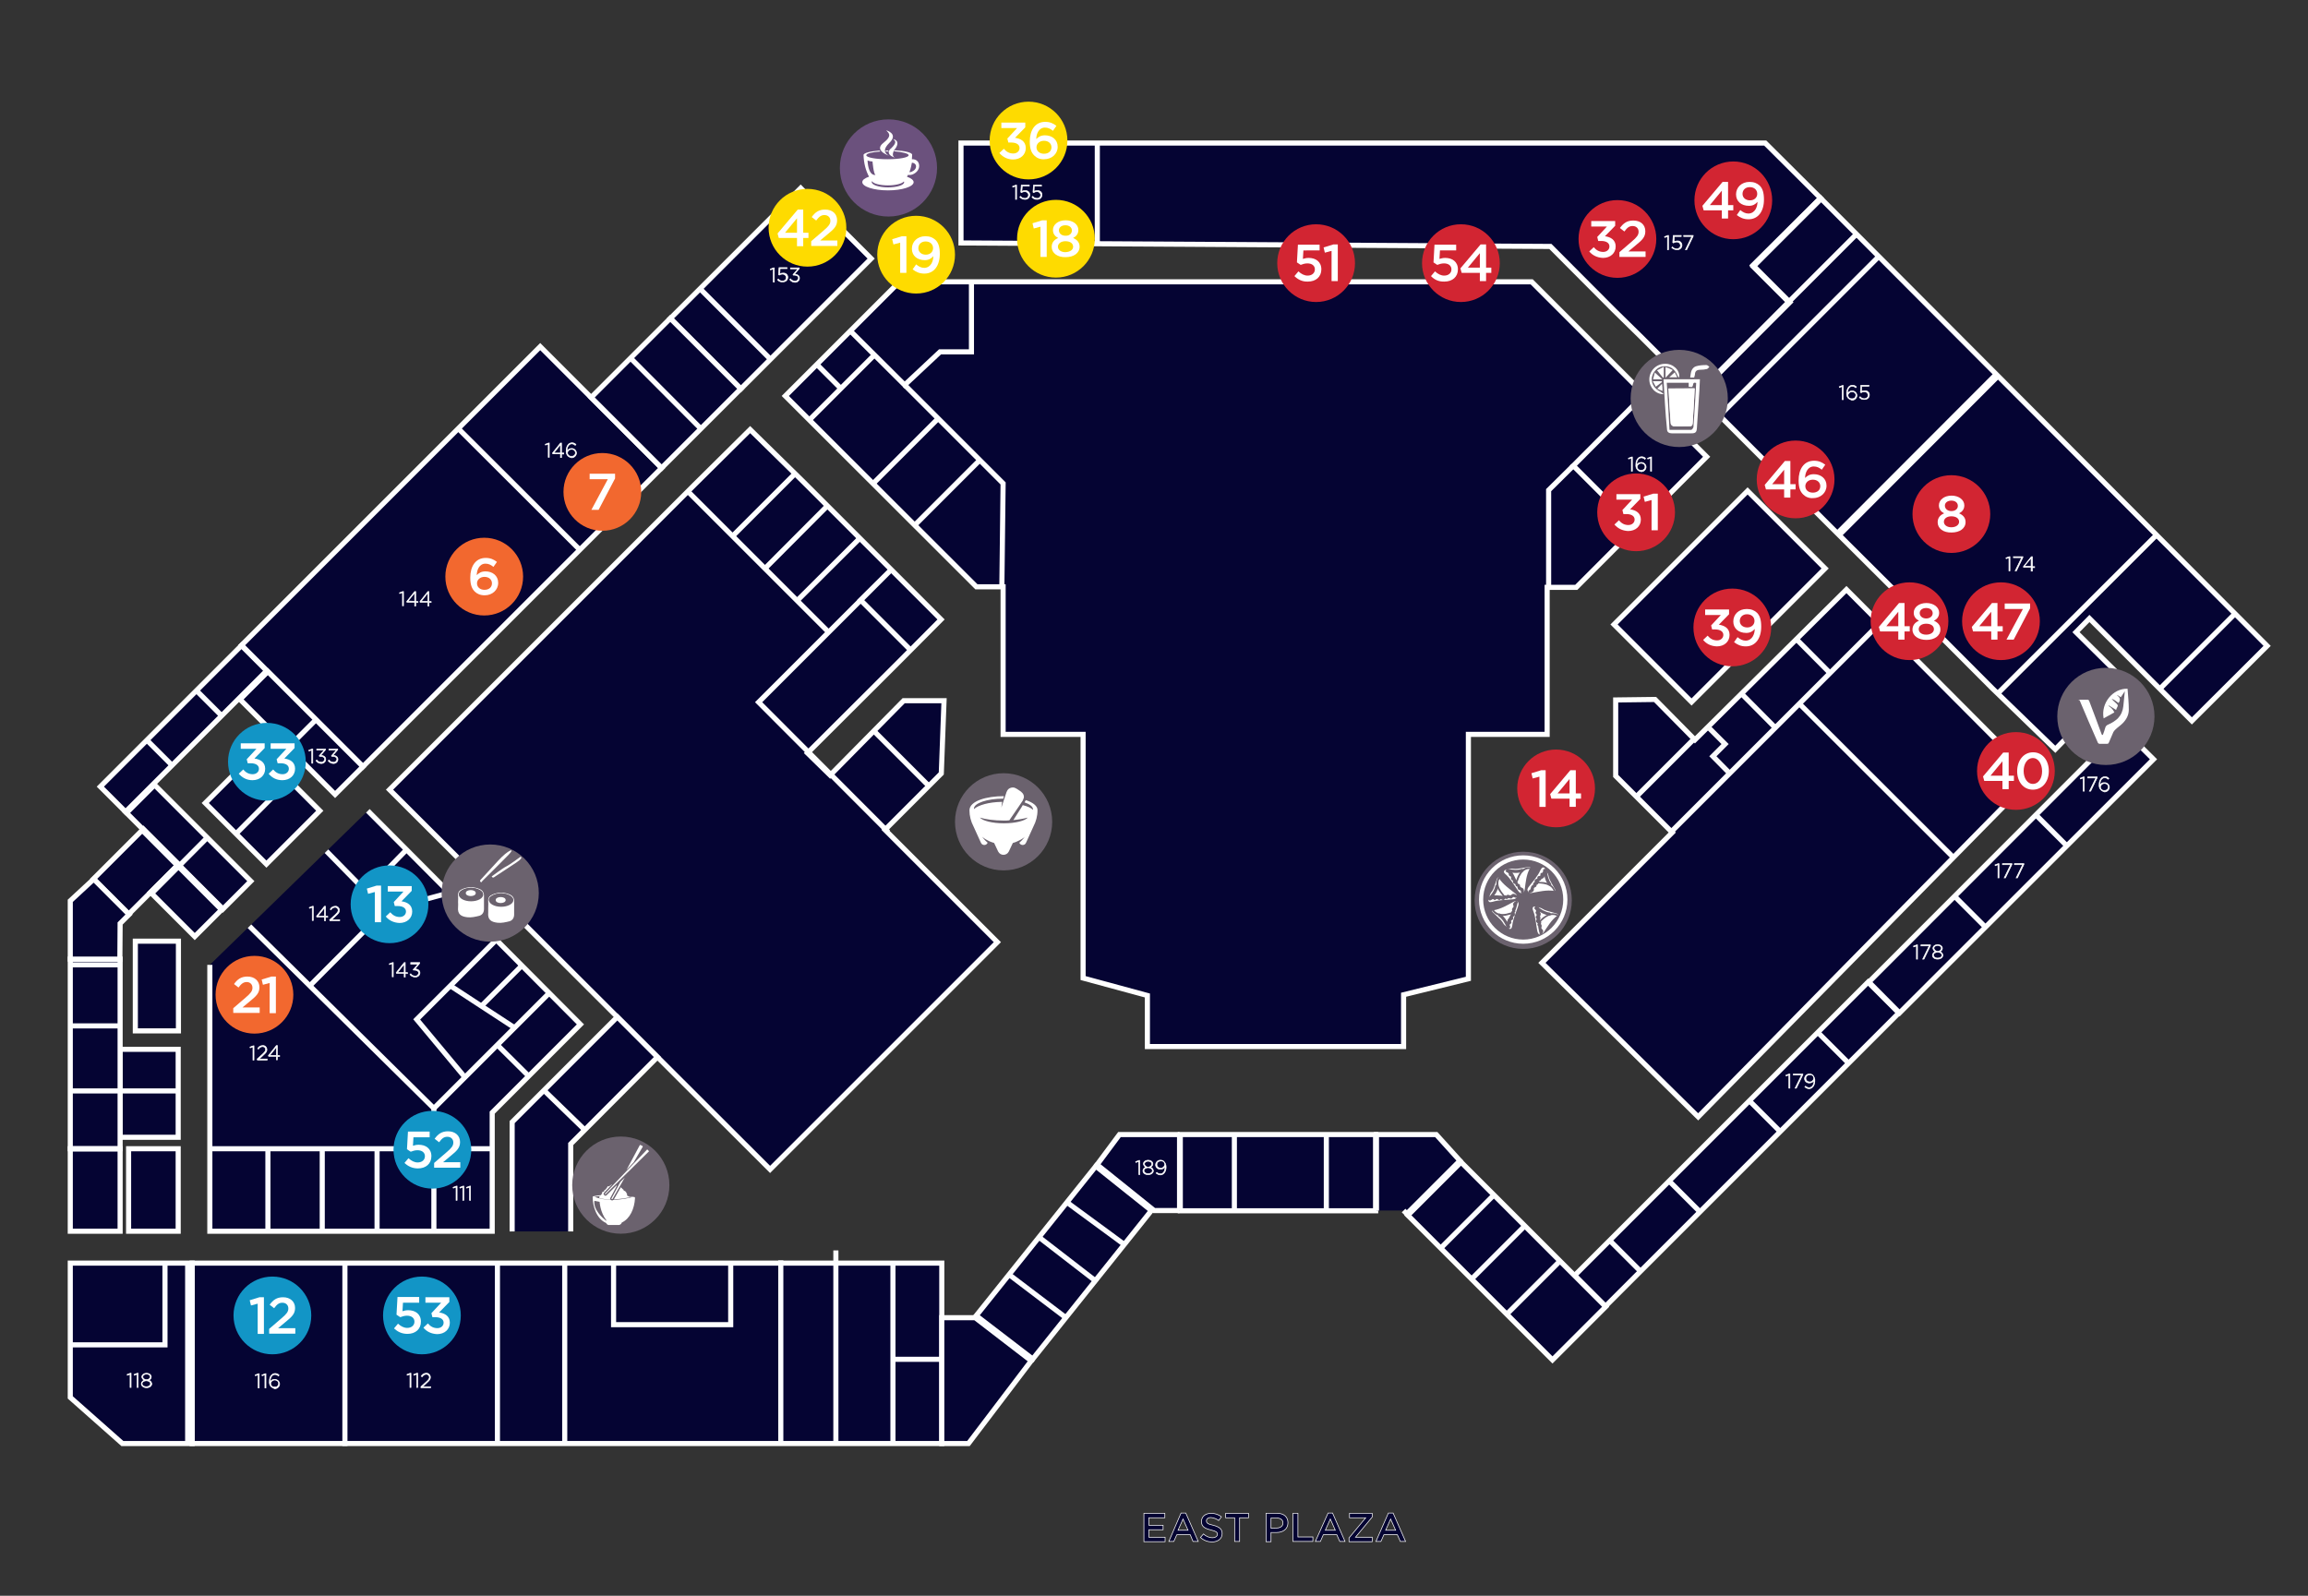 <?xml version="1.0" encoding="utf-8"?>
<!-- Generator: Adobe Illustrator 21.0.0, SVG Export Plug-In . SVG Version: 6.00 Build 0)  -->
<svg version="1.1" id="Layer_1" xmlns="http://www.w3.org/2000/svg" xmlns:xlink="http://www.w3.org/1999/xlink" x="0px" y="0px"
	 viewBox="0 0 926.1 640.4" style="enable-background:new 0 0 926.1 640.4;" xml:space="preserve">
<rect x="0" y="0" width="926.1" height="640.4" fill="#333333" stroke="none"/>
<style type="text/css">
	.st0{fill:#050433;stroke:#FFFFFF;stroke-width:2.05;stroke-miterlimit:10;}
	.st1{fill:none;stroke:#FFFFFF;stroke-width:2.05;stroke-miterlimit:10;}
	.st2{fill:#FFFFFF;stroke:#FFFFFF;stroke-width:0.26;stroke-miterlimit:10;}
	.st3{fill:#050433;stroke:#FFFFFF;stroke-width:0.26;stroke-miterlimit:10;}
	.st4{fill:none;stroke:#FCFDFF;stroke-width:2.05;stroke-miterlimit:10;}
	.st5{fill:none;stroke:#F9F9F9;stroke-width:2.05;stroke-miterlimit:10;}
	.st6{fill:none;stroke:#FFFFFF;stroke-width:3.07;stroke-miterlimit:10;}
	.st7{fill:#F2682F;}
	.st8{fill:#FFFFFF;}
	.st9{fill:#D22532;}
	.st10{fill:#1295C6;}
	.st11{fill:#FEDB00;}
	.st12{fill:#6B626E;}
	.st13{fill:#FFFFFF;stroke:#6B626E;stroke-width:0.5;stroke-miterlimit:10;}
	.st14{fill:none;stroke:#FFFFFF;stroke-width:1.68;stroke-miterlimit:10;}
	.st15{fill:#6B517D;}
	.st16{fill-rule:evenodd;clip-rule:evenodd;fill:#FFFFFF;}
</style>
<title>Asset 2</title>
<g id="first_floor_map">
	<rect x="77.1" y="506.9" class="st0" width="300.8" height="72.4"/>
	<polygon class="st0" points="77.1,579.3 49.1,579.3 28.2,560.8 28.2,506.9 77.1,506.9 	"/>
	<rect x="28.2" y="461" class="st0" width="20" height="33.1"/>
	<polygon class="st0" points="703.4,106.5 718.2,121.3 681.4,158.1 658.5,135.2 647.6,124.5 622.1,98.9 385.6,97.5 385.6,57.4 
		708.3,57.4 730.5,79.5 	"/>
	<polygon class="st0" points="909.7,259.2 879.5,289.3 838.4,248.2 833,253.7 852.2,272.7 824.7,300.7 799.4,276.2 757.8,234.5 
		734.3,211.1 681.4,158.2 718.2,121.3 703.4,106.5 730.5,79.5 	"/>
	
		<rect x="613.8" y="450.4" transform="matrix(0.707 -0.707 0.707 0.707 -120.546 627.373)" class="st0" width="166.5" height="17.5"/>
	<polygon class="st0" points="815.7,311.7 681.4,448.2 618.7,386.4 671,334.1 648.3,311.4 648.3,280.9 664.1,280.7 680.1,296.9 
		740.9,236.6 	"/>
	<polygon class="st0" points="684.8,183.3 632.5,235.7 620.8,235.7 620.8,294.7 589.2,294.7 589.2,392.8 563.2,399.2 563.2,420 
		460.4,420 460.4,399.5 434.6,392.5 434.6,294.7 402.5,294.7 402.5,235.5 391.8,235.5 315.1,158.9 360.9,113.1 614.6,113.1 	"/>
	<polygon class="st0" points="400.2,378.1 309,469.3 156.3,316.9 278.7,194.5 301,172.4 322.5,193.5 336.1,207.1 377.6,248.6 
		359.8,266.5 324,302.2 333.1,311.1 362.6,281.2 378.8,281.2 377.7,310.4 355.1,333 	"/>
	<polyline class="st0" points="147.6,325.4 232.9,411.1 197.5,446.5 197.5,494.1 84.2,494.1 84.2,387.2 	"/>
	<rect x="51.6" y="461" class="st0" width="19.9" height="33.1"/>
	<rect x="48.1" y="421.1" class="st0" width="23.4" height="35.3"/>
	<rect x="28.2" y="384.9" class="st0" width="20" height="76.1"/>
	<rect x="54.3" y="377.7" class="st0" width="17.3" height="36"/>
	
		<rect x="67.5" y="312.1" transform="matrix(0.707 -0.707 0.707 0.707 -218.082 152.829)" class="st0" width="15.9" height="55.3"/>
	
		<rect x="40.5" y="339.8" transform="matrix(0.707 -0.707 0.707 0.707 -231.354 141.105)" class="st0" width="28.3" height="20"/>
	
		<rect x="33.6" y="285.3" transform="matrix(0.707 -0.707 0.707 0.707 -185.199 137.74)" class="st0" width="80.1" height="14.3"/>
	
		<rect x="90.2" y="306.5" transform="matrix(0.707 -0.707 0.707 0.707 -198.107 169.33)" class="st0" width="30.3" height="34.7"/>
	
		<rect x="67" y="348.9" transform="matrix(0.707 -0.707 0.707 0.707 -233.648 158.801)" class="st0" width="15.8" height="25.1"/>
	<rect x="272.3" y="95.8" transform="matrix(0.707 -0.707 0.707 0.707 8.716 252.598)" class="st0" width="74" height="40"/>
	
		<rect x="96.5" y="188.9" transform="matrix(0.707 -0.707 0.707 0.707 -104.851 193.607)" class="st0" width="169.5" height="68.9"/>
	
		<rect x="244.8" y="137.8" transform="matrix(0.707 -0.707 0.707 0.707 -33.283 235.152)" class="st0" width="44.9" height="40"/>
	<rect x="473.6" y="455.3" class="st0" width="78.4" height="30.6"/>
	<polygon class="st0" points="462,485.8 414.4,545.4 391.7,528 439.7,468 	"/>
	
		<rect x="589.6" y="465" transform="matrix(0.707 -0.707 0.707 0.707 -180.706 575.801)" class="st0" width="30.2" height="82.1"/>
	<polygon class="st0" points="413.8,546.1 388.6,579.3 377.9,579.3 377.9,528.8 391.3,528.8 	"/>
	<polyline class="st0" points="473.3,455.3 449.2,455.3 440.2,467.4 463.1,485.8 473.3,485.8 	"/>
	<polyline class="st0" points="552.3,485.8 552.3,455.3 576.3,455.3 585.8,465.8 564.5,487.1 563.2,485.8 	"/>
	
		<rect x="652.2" y="217.3" transform="matrix(0.707 -0.707 0.707 0.707 32.907 558.08)" class="st0" width="75.8" height="44"/>
	<polygon class="st0" points="864.1,304.7 762.2,406.5 749.9,394.1 851.6,292.3 	"/>
	
		<rect x="113.1" y="267.2" transform="matrix(0.707 -0.707 0.707 0.707 -172.596 171.699)" class="st0" width="15.8" height="54"/>
	<line class="st1" x1="96.2" y1="280.7" x2="107.4" y2="269.5"/>
	<polygon class="st0" points="48.2,370.6 48.1,384.9 28.2,384.9 28.2,361.5 37.6,352.8 51.8,367 	"/>
	<polyline class="st0" points="205.5,494.2 205.5,450.3 247.7,408.1 247.7,408.1 263.8,424.2 229,459.1 229,494.2 	"/>
	<path class="st2" d="M654.6,183.8l-1.1,0.4l-0.1-0.3l1.3-0.5h0.3v5.7h-0.4V183.8z"/>
	<path class="st2" d="M657.1,188.6c-0.6-0.6-0.8-1.4-0.7-2.2l0,0c0-1.7,0.9-3.1,2.3-3.1c0.6,0,1.2,0.2,1.6,0.7l-0.3,0.3
		c-0.4-0.4-0.9-0.6-1.4-0.6c-1.1,0-1.9,1.2-1.9,2.8v0.2c0.3-0.7,1-1.1,1.8-1.1c1-0.1,1.9,0.7,2,1.7c0,0,0,0,0,0.1l0,0
		c0,1-0.9,1.9-1.9,1.9h-0.1C658,189.2,657.5,189,657.1,188.6z M660.1,187.3L660.1,187.3c0-0.8-0.7-1.4-1.5-1.4h-0.1
		c-0.8,0-1.5,0.6-1.6,1.4l0,0c0,0.8,0.7,1.5,1.5,1.4c0,0,0,0,0.1,0C659.4,188.8,660.1,188.2,660.1,187.3
		C660.1,187.4,660.1,187.3,660.1,187.3L660.1,187.3z"/>
	<path class="st2" d="M662.3,183.8l-1.1,0.4l-0.1-0.3l1.3-0.5h0.3v5.7h-0.4V183.8z"/>
	<path class="st2" d="M739.2,155.1l-1.1,0.4l-0.1-0.3l1.3-0.5h0.3v5.7h-0.4V155.1z"/>
	<path class="st2" d="M741.7,159.9c-0.6-0.6-0.8-1.4-0.7-2.2l0,0c0-1.7,0.9-3.1,2.3-3.1c0.6,0,1.2,0.2,1.6,0.7l-0.3,0.3
		c-0.4-0.4-0.9-0.6-1.4-0.6c-1.1,0-1.9,1.2-1.9,2.8v0.2c0.4-0.7,1-1.1,1.8-1.1c1-0.1,1.9,0.7,2,1.7c0,0,0,0,0,0.1l0,0
		c0,1-0.9,1.9-1.9,1.9h-0.1C742.6,160.4,742.1,160.2,741.7,159.9z M744.7,158.6L744.7,158.6c0-0.8-0.7-1.4-1.5-1.4h-0.1
		c-0.8,0-1.5,0.6-1.6,1.4l0,0c0,0.8,0.7,1.5,1.5,1.4c0,0,0,0,0.1,0C744,160.1,744.6,159.5,744.7,158.6L744.7,158.6z"/>
	<path class="st2" d="M746.1,159.5l0.3-0.3c0.4,0.5,1,0.8,1.7,0.8c0.8,0,1.5-0.6,1.5-1.3v-0.1l0,0c0-0.8-0.7-1.4-1.4-1.4h-0.1
		c-0.5,0-0.9,0.1-1.3,0.4l-0.3-0.2l0.2-2.8h3.2v0.4H747l-0.1,2.1c0.4-0.2,0.8-0.3,1.3-0.3c1-0.1,1.9,0.6,1.9,1.6v0.1l0,0
		c0,1-0.8,1.8-1.8,1.8c-0.1,0-0.1,0-0.2,0C747.3,160.4,746.6,160.1,746.1,159.5z"/>
	<path class="st2" d="M806.1,223.8l-1.1,0.4l-0.1-0.3l1.3-0.5h0.3v5.7h-0.4V223.8z"/>
	<path class="st2" d="M811.2,223.8h-3.3v-0.4h3.8v0.3l-2.6,5.4h-0.5L811.2,223.8z"/>
	<path class="st2" d="M815,227.7h-3l-0.1-0.3l3.2-4h0.4v4h0.9v0.4h-0.9v1.4H815V227.7z M815,227.3v-3.4l-2.7,3.3L815,227.3z"/>
	<path class="st2" d="M835.9,312.2l-1.1,0.4l-0.1-0.3l1.3-0.5h0.3v5.7h-0.4V312.2z"/>
	<path class="st2" d="M841,312.2h-3.3v-0.4h3.8v0.3l-2.6,5.4h-0.5L841,312.2z"/>
	<path class="st2" d="M843,317c-0.6-0.6-0.8-1.4-0.7-2.2l0,0c0-1.7,0.9-3.1,2.3-3.1c0.6,0,1.2,0.2,1.6,0.7l-0.3,0.3
		c-0.4-0.4-0.9-0.6-1.4-0.6c-1.1,0-1.9,1.2-1.9,2.8v0.2c0.4-0.7,1-1.1,1.8-1c1-0.1,1.9,0.7,2,1.7c0,0,0,0,0,0.1l0,0
		c0,1-0.9,1.9-1.9,1.9h-0.1C843.9,317.6,843.4,317.4,843,317z M846,315.8L846,315.8c0-0.8-0.7-1.4-1.5-1.4h-0.1
		c-0.8,0-1.5,0.6-1.6,1.4l0,0c0,0.8,0.7,1.5,1.5,1.4c0,0,0,0,0.1,0C845.3,317.3,846,316.6,846,315.8L846,315.8z"/>
	<path class="st2" d="M801.7,347l-1.1,0.4l-0.1-0.3l1.3-0.5h0.3v5.7h-0.4V347z"/>
	<path class="st2" d="M806.8,347h-3.3v-0.4h3.8v0.3l-2.6,5.4h-0.5L806.8,347z"/>
	<path class="st2" d="M811.6,347h-3.3v-0.4h3.8v0.3l-2.6,5.4H809L811.6,347z"/>
	<path class="st2" d="M769,379.6l-1.1,0.4l-0.1-0.3l1.3-0.5h0.3v5.7H769V379.6z"/>
	<path class="st2" d="M774.1,379.6h-3.3v-0.4h3.8v0.3l-2.6,5.4h-0.5L774.1,379.6z"/>
	<path class="st2" d="M775.4,383.3L775.4,383.3c0.1-0.7,0.6-1.3,1.3-1.4c-0.6-0.2-1-0.7-1.1-1.3l0,0c0-0.9,0.9-1.5,1.9-1.5
		s1.9,0.6,1.9,1.5l0,0c0,0.6-0.5,1.1-1.1,1.3c0.7,0.1,1.2,0.7,1.3,1.4l0,0c0,0.9-0.9,1.6-2.1,1.6S775.4,384.3,775.4,383.3z
		 M779.2,383.3L779.2,383.3c0-0.7-0.8-1.2-1.7-1.2s-1.7,0.5-1.7,1.2l0,0c0,0.6,0.6,1.2,1.7,1.2S779.2,384,779.2,383.3L779.2,383.3z
		 M779,380.5L779,380.5c0-0.6-0.7-1.1-1.5-1.1s-1.5,0.5-1.5,1.1l0,0c0.1,0.8,0.9,1.4,1.7,1.3C778.4,381.7,778.9,381.2,779,380.5
		L779,380.5z"/>
	<path class="st2" d="M717.8,431.4l-1.1,0.4l-0.1-0.3l1.3-0.5h0.3v5.7h-0.4V431.4z"/>
	<path class="st2" d="M722.9,431.4h-3.3V431h3.8v0.3l-2.6,5.4h-0.5L722.9,431.4z"/>
	<path class="st2" d="M727.9,433.7v-0.2c-0.3,0.7-1,1.1-1.8,1.1c-1,0.1-1.9-0.6-2-1.6v-0.1l0,0c0-1.1,0.9-1.9,1.9-1.9h0.1
		c0.5,0,1.1,0.2,1.4,0.6c0.5,0.6,0.8,1.4,0.7,2.2l0,0c0,1.8-1,3.1-2.3,3.1c-0.6,0-1.2-0.3-1.7-0.7l0.3-0.3c0.4,0.4,0.9,0.6,1.5,0.6
		C727.2,436.4,727.9,435.2,727.9,433.7z M727.8,432.7L727.8,432.7c0-0.8-0.7-1.5-1.6-1.4c0,0,0,0-0.1,0c-0.8,0-1.5,0.6-1.5,1.4v0.1
		l0,0c0,0.8,0.7,1.4,1.5,1.4h0.1C727,434.2,727.7,433.6,727.8,432.7C727.7,432.7,727.7,432.7,727.8,432.7L727.8,432.7z"/>
	<path class="st2" d="M456.9,466.1l-1.1,0.4l-0.1-0.3l1.3-0.5h0.3v5.7H457L456.9,466.1z"/>
	<path class="st2" d="M458.6,469.8L458.6,469.8c0.1-0.7,0.6-1.3,1.3-1.4c-0.6-0.2-1-0.7-1.1-1.3l0,0c0-0.9,0.9-1.5,1.9-1.5
		s1.9,0.6,1.9,1.5l0,0c0,0.6-0.5,1.1-1.1,1.3c0.7,0.1,1.2,0.7,1.3,1.4l0,0c0,0.9-0.9,1.6-2.1,1.6S458.6,470.8,458.6,469.8z
		 M462.4,469.8L462.4,469.8c0-0.7-0.8-1.2-1.7-1.2s-1.7,0.5-1.7,1.2l0,0c0,0.6,0.6,1.2,1.7,1.2S462.4,470.5,462.4,469.8L462.4,469.8
		z M462.2,467.1L462.2,467.1c0-0.6-0.6-1.1-1.5-1.1s-1.5,0.5-1.5,1.1l0,0c0.1,0.8,0.9,1.4,1.7,1.3
		C461.7,468.2,462.2,467.7,462.2,467.1L462.2,467.1z"/>
	<path class="st2" d="M467.5,468.3v-0.2c-0.3,0.7-1,1.1-1.8,1.1c-1,0.1-1.9-0.6-2-1.6v-0.1l0,0c0-1.1,0.9-1.9,1.9-1.9h0.1
		c0.5,0,1.1,0.2,1.4,0.6c0.6,0.6,0.8,1.4,0.8,2.2l0,0c0,1.8-1,3.1-2.3,3.1c-0.6,0-1.2-0.3-1.7-0.7l0.3-0.3c0.4,0.4,0.9,0.6,1.5,0.6
		C466.8,471.1,467.5,469.9,467.5,468.3z M467.4,467.3L467.4,467.3c0-0.8-0.7-1.5-1.6-1.4c0,0,0,0-0.1,0c-0.8,0-1.5,0.6-1.5,1.4
		c0,0,0,0,0,0.1l0,0c0,0.8,0.7,1.4,1.5,1.4h0.1C466.6,468.8,467.3,468.2,467.4,467.3L467.4,467.3z"/>
	<path class="st2" d="M164.5,551.5l-1.1,0.4l-0.1-0.3l1.3-0.5h0.3v5.7h-0.4V551.5z"/>
	<path class="st2" d="M167.2,551.5l-1.1,0.4l-0.1-0.3l1.3-0.5h0.3v5.7h-0.4L167.2,551.5L167.2,551.5z"/>
	<path class="st2" d="M168.9,556.5l2.1-1.9c0.9-0.8,1.3-1.3,1.3-1.9c0-0.7-0.6-1.2-1.2-1.2l0,0c-0.7,0-1.3,0.4-1.7,1l-0.4-0.2
		c0.4-0.8,1.2-1.2,2-1.2c0.9-0.1,1.6,0.6,1.7,1.5c0,0,0,0,0,0.1l0,0c0,0.8-0.4,1.3-1.4,2.2l-1.7,1.6h3.2v0.4h-3.9L168.9,556.5z"/>
	<path class="st2" d="M103.6,551.7l-1.1,0.4l-0.1-0.3l1.3-0.5h0.3v5.7h-0.4V551.7z"/>
	<path class="st2" d="M106.3,551.7l-1.1,0.4l-0.1-0.3l1.3-0.5h0.3v5.7h-0.4L106.3,551.7z"/>
	<path class="st2" d="M108.8,556.5c-0.6-0.6-0.8-1.4-0.7-2.2l0,0c0-1.7,0.9-3.1,2.3-3.1c0.6,0,1.2,0.2,1.6,0.7l-0.3,0.3
		c-0.4-0.4-0.9-0.6-1.4-0.6c-1.1,0-1.9,1.2-1.9,2.8v0.2c0.4-0.7,1-1.1,1.8-1c1-0.1,1.9,0.7,2,1.7c0,0,0,0,0,0.1l0,0
		c0,1-0.9,1.9-1.9,1.9h-0.1C109.8,557.1,109.2,556.9,108.8,556.5z M111.8,555.2L111.8,555.2c0-0.8-0.7-1.4-1.5-1.4h-0.1
		c-0.8,0-1.5,0.6-1.6,1.4l0,0c0,0.8,0.7,1.5,1.5,1.4c0,0,0,0,0.1,0C111.1,556.8,111.8,556.1,111.8,555.2
		C111.8,555.3,111.8,555.3,111.8,555.2L111.8,555.2z"/>
	<path class="st2" d="M52.2,551.5l-1.1,0.4l-0.1-0.3l1.3-0.5h0.3v5.7h-0.4L52.2,551.5z"/>
	<path class="st2" d="M55,551.5l-1.1,0.4l-0.1-0.3l1.3-0.5h0.3v5.7H55V551.5z"/>
	<path class="st2" d="M56.7,555.3L56.7,555.3c0.1-0.7,0.6-1.3,1.3-1.4c-0.6-0.2-1-0.7-1.1-1.3l0,0c0-0.9,0.9-1.5,1.9-1.5
		s1.9,0.6,1.9,1.5l0,0c0,0.6-0.5,1.1-1.1,1.3c0.7,0.1,1.2,0.7,1.3,1.4l0,0c0,0.9-0.9,1.6-2.1,1.6S56.7,556.2,56.7,555.3z
		 M60.4,555.3L60.4,555.3c0-0.7-0.8-1.2-1.7-1.2s-1.7,0.5-1.7,1.2l0,0c0,0.6,0.6,1.2,1.7,1.2S60.4,555.9,60.4,555.3z M60.3,552.5
		L60.3,552.5c0-0.6-0.7-1.1-1.5-1.1s-1.5,0.5-1.5,1.1l0,0c0,0.7,0.7,1.2,1.5,1.2S60.3,553.2,60.3,552.5z"/>
	<path class="st2" d="M183,476.4l-1.1,0.4l-0.1-0.3l1.3-0.5h0.3v5.7H183V476.4z"/>
	<path class="st2" d="M185.7,476.4l-1.1,0.4l-0.1-0.3l1.3-0.5h0.3v5.7h-0.4V476.4z"/>
	<path class="st2" d="M188.4,476.4l-1.1,0.4l-0.1-0.3l1.3-0.5h0.3v5.7h-0.4V476.4z"/>
	<path class="st2" d="M101.5,420.1l-1.1,0.4l-0.1-0.3l1.3-0.5h0.3v5.7h-0.4L101.5,420.1z"/>
	<path class="st2" d="M103.2,425l2.1-1.9c0.9-0.9,1.3-1.3,1.3-1.9c0-0.7-0.6-1.2-1.2-1.2l0,0c-0.7,0-1.3,0.4-1.7,1l-0.3-0.2
		c0.4-0.8,1.2-1.2,2-1.2c0.9-0.1,1.6,0.6,1.7,1.5c0,0,0,0,0,0.1l0,0c0,0.8-0.4,1.3-1.4,2.2L104,425h3.2v0.4h-3.9L103.2,425z"/>
	<path class="st2" d="M110.9,423.9h-3.1l-0.1-0.3l3.2-4h0.4v4h0.9v0.4h-0.9v1.3h-0.4V423.9z M110.9,423.6v-3.4l-2.7,3.4H110.9z"/>
	<path class="st2" d="M125.3,364.1l-1.1,0.4l-0.1-0.3l1.3-0.5h0.3v5.7h-0.4L125.3,364.1z"/>
	<path class="st2" d="M130.2,368h-3.1l-0.1-0.3l3.2-4h0.4v4h0.9v0.4h-0.9v1.4h-0.4V368z M130.2,367.6v-3.3l-2.7,3.4L130.2,367.6z"/>
	<path class="st2" d="M132.3,369.1l2.1-1.9c0.9-0.9,1.3-1.3,1.3-1.9c0-0.7-0.6-1.2-1.2-1.2l0,0c-0.7,0-1.3,0.4-1.7,1l-0.3-0.2
		c0.4-0.8,1.2-1.2,2-1.2c0.9-0.1,1.6,0.6,1.7,1.5c0,0,0,0,0,0.1l0,0c0,0.8-0.4,1.3-1.4,2.2l-1.7,1.6h3.2v0.4h-3.9v-0.4H132.3z"/>
	<path class="st2" d="M157.4,386.7l-1.1,0.4l-0.1-0.3l1.3-0.5h0.3v5.7h-0.4V386.7z"/>
	<path class="st2" d="M162.2,390.6h-3.1l-0.1-0.3l3.2-4h0.4v4h0.9v0.4h-0.9v1.4h-0.4L162.2,390.6L162.2,390.6z M162.2,390.3v-3.4
		l-2.7,3.4H162.2z"/>
	<path class="st2" d="M164.5,391.1l0.3-0.3c0.4,0.6,1.1,0.9,1.8,0.9c0.7,0.1,1.3-0.5,1.4-1.2l0,0l0,0c0-0.8-0.8-1.2-1.8-1.2h-0.3
		l-0.1-0.2l2-2.2h-3v-0.6h3.6v0.3l-1.9,2.2c1.1,0.1,2,0.6,2,1.6l0,0c0,1-0.9,1.7-1.8,1.7l0,0C165.7,392.1,165,391.7,164.5,391.1z"/>
	<path class="st2" d="M161.5,237.8l-1.1,0.4l-0.1-0.3l1.3-0.5h0.3v5.7h-0.4V237.8z"/>
	<path class="st2" d="M166.4,241.7h-3.1l-0.1-0.3l3.2-4h0.4v4h0.9v0.4h-0.9v1.4h-0.4L166.4,241.7z M166.4,241.3v-3.4l-2.7,3.3
		L166.4,241.3z"/>
	<path class="st2" d="M171.7,241.7h-3.1l-0.1-0.3l3.2-4h0.4v4h0.9v0.4h-0.9v1.4h-0.4L171.7,241.7z M171.7,241.3v-3.4l-2.7,3.4H171.7
		z"/>
	<path class="st2" d="M220,178.2l-1.1,0.4l-0.1-0.3l1.3-0.5h0.3v5.7H220V178.2z"/>
	<path class="st2" d="M224.9,182.1h-3.1l-0.1-0.3l3.2-4h0.4v4h0.9v0.4h-0.9v1.4h-0.4L224.9,182.1L224.9,182.1z M224.9,181.8v-3.4
		l-2.7,3.4H224.9z"/>
	<path class="st2" d="M227.9,183c-0.6-0.6-0.8-1.4-0.7-2.2l0,0c0-1.7,0.9-3.1,2.3-3.1c0.6,0,1.2,0.2,1.6,0.7l-0.3,0.3
		c-0.4-0.4-0.9-0.6-1.4-0.6c-1.1,0-1.9,1.2-1.9,2.8v0.2c0.4-0.7,1-1.1,1.8-1.1c1-0.1,1.9,0.7,2,1.7c0,0,0,0,0,0.1l0,0
		c0,1-0.9,1.9-1.9,1.9h-0.1C228.9,183.6,228.3,183.4,227.9,183z M230.9,181.7L230.9,181.7c0-0.8-0.7-1.4-1.5-1.4h-0.1
		c-0.8,0-1.5,0.6-1.6,1.4l0,0c0,0.8,0.7,1.5,1.5,1.4c0,0,0,0,0.1,0C230.2,183.2,230.9,182.6,230.9,181.7
		C230.9,181.8,230.9,181.8,230.9,181.7L230.9,181.7z"/>
	<path class="st2" d="M310.3,107.9l-1.1,0.4l-0.1-0.3l1.3-0.5h0.3v5.7h-0.4L310.3,107.9z"/>
	<path class="st2" d="M312,112.3l0.3-0.3c0.4,0.5,1,0.8,1.7,0.8c0.8,0,1.5-0.6,1.5-1.3v-0.1l0,0c0-0.8-0.7-1.4-1.4-1.4H314
		c-0.5,0-0.9,0.1-1.3,0.4l-0.3-0.2l0.2-2.8h3.2v0.4H313l-0.1,2.1c0.4-0.2,0.8-0.3,1.3-0.3c1-0.1,1.9,0.6,1.9,1.6v0.1l0,0
		c0,1-0.8,1.8-1.8,1.8c-0.1,0-0.1,0-0.2,0C313.2,113.2,312.5,112.9,312,112.3z"/>
	<path class="st2" d="M316.9,112.2l0.3-0.3c0.4,0.6,1.1,0.9,1.8,0.9c0.7,0.1,1.3-0.5,1.4-1.2l0,0l0,0c0-0.8-0.8-1.2-1.8-1.2h-0.3
		l-0.1-0.2l2-2.3h-3v-0.4h3.5v0.3l-1.9,2.2c1.1,0.1,2,0.6,2,1.6l0,0c0,1-0.8,1.7-1.8,1.7l0,0C318.2,113.3,317.4,112.9,316.9,112.2z"
		/>
	<path class="st2" d="M407.5,74.7l-1.1,0.4l-0.1-0.3l1.3-0.5h0.3V80h-0.4L407.5,74.7z"/>
	<path class="st2" d="M409.2,79.1l0.3-0.3c0.4,0.5,1,0.8,1.7,0.8c0.8,0.1,1.5-0.6,1.5-1.3l0,0l0,0c0-0.8-0.7-1.4-1.4-1.4h-0.1
		c-0.5,0-0.9,0.1-1.3,0.4l-0.3-0.2l0.2-2.8h3.2v0.4h-2.8l-0.2,2.1c0.4-0.2,0.8-0.3,1.3-0.3c1-0.1,1.9,0.6,1.9,1.6v0.1l0,0
		c0,1-0.8,1.8-1.8,1.8c-0.1,0-0.1,0-0.2,0C410.5,80,409.8,79.7,409.2,79.1z"/>
	<path class="st2" d="M414.1,79.1l0.3-0.3c0.4,0.5,1,0.8,1.7,0.8c0.8,0.1,1.5-0.6,1.5-1.3l0,0l0,0c0-0.8-0.7-1.4-1.4-1.4h-0.1
		c-0.5,0-0.9,0.1-1.3,0.4l-0.3-0.2l0.2-2.8h3.2v0.4H415l-0.1,2.1c0.4-0.2,0.8-0.3,1.3-0.3c1-0.1,1.9,0.6,1.9,1.6v0.1l0,0
		c0,1-0.8,1.8-1.8,1.8c-0.1,0-0.1,0-0.2,0C415.3,80.1,414.6,79.7,414.1,79.1z"/>
	<path class="st2" d="M669.1,94.9l-1.1,0.4l-0.1-0.3l1.3-0.5h0.3v5.7h-0.4V94.9z"/>
	<path class="st2" d="M670.8,99.4l0.3-0.3c0.4,0.5,1,0.8,1.7,0.8c0.8,0,1.5-0.6,1.5-1.3v-0.1l0,0c0-0.8-0.7-1.4-1.4-1.4h-0.1
		c-0.5,0-0.9,0.1-1.3,0.4l-0.3-0.2l0.2-2.8h3.2v0.4h-2.8l-0.1,2.1c0.4-0.2,0.8-0.3,1.3-0.3c1-0.1,1.8,0.6,1.9,1.6v0.1l0,0
		c0,1-0.8,1.8-1.8,1.8c-0.1,0-0.1,0-0.2,0C672.1,100.2,671.4,99.9,670.8,99.4z"/>
	<path class="st2" d="M678.9,94.9h-3.3v-0.4h3.8v0.3l-2.6,5.4h-0.5L678.9,94.9z"/>
	<path class="st3" d="M459,607.3h8.4v1.8H461v3h5.7v1.8H461v3h6.5v1.8H459V607.3z"/>
	<path class="st3" d="M473.9,607.2h1.9l5,11.4h-2.1l-1.1-2.7h-5.4l-1.2,2.7h-2L473.9,607.2z M476.7,614.1l-2-4.5l-2,4.5H476.7z"/>
	<path class="st3" d="M481.7,617l1.2-1.4c1,0.9,2.2,1.5,3.6,1.5c1.2,0,2-0.6,2-1.4l0,0c0-0.8-0.5-1.2-2.6-1.7
		c-2.4-0.6-3.8-1.3-3.8-3.4l0,0c0-2,1.6-3.3,3.9-3.3c1.5,0,3,0.5,4.1,1.4l-1.1,1.5c-0.9-0.7-2-1.1-3.1-1.2c-1.2,0-1.8,0.6-1.8,1.3
		l0,0c0,0.9,0.5,1.3,2.7,1.8c2.4,0.6,3.6,1.5,3.6,3.3l0,0c0,2.1-1.7,3.4-4.1,3.4C484.7,618.8,483,618.2,481.7,617z"/>
	<path class="st3" d="M495.4,609.1h-3.6v-1.8h9.2v1.8h-3.6v9.5h-2V609.1z"/>
	<path class="st3" d="M508,607.3h4.5c2.7,0,4.3,1.5,4.3,3.8l0,0c0,2.5-2,3.9-4.5,3.9H510v3.7h-2V607.3z M512.3,613.2
		c1.5,0,2.5-0.8,2.5-2l0,0c0-1.3-1-2-2.5-2H510v4.1L512.3,613.2z"/>
	<path class="st3" d="M518.8,607.3h2v9.5h6v1.8h-8V607.3z"/>
	<path class="st3" d="M532.9,607.2h1.8l5,11.4h-2.1l-1.2-2.7H531l-1.2,2.7h-2L532.9,607.2z M535.8,614.1l-2-4.5l-2,4.5H535.8z"/>
	<path class="st3" d="M541.3,617.2l6.7-8.1h-6.5v-1.8h9.1v1.5l-6.7,8.1h6.7v1.8h-9.3V617.2z"/>
	<path class="st3" d="M557.1,607.2h1.9l5,11.4h-2.1l-1.2-2.7h-5.4l-1.2,2.7h-2L557.1,607.2z M560,614.1l-2-4.5l-2,4.5H560z"/>
	<line class="st1" x1="280.9" y1="171.7" x2="253.1" y2="143.8"/>
	<line class="st4" x1="309.2" y1="144.2" x2="280.9" y2="115.9"/>
	<g>
		<path class="st2" d="M125.1,301l-1.1,0.4l-0.1-0.3l1.3-0.5h0.3v5.7h-0.4L125.1,301z"/>
		<path class="st2" d="M131.7,305.3l0.3-0.3c0.4,0.6,1.1,0.9,1.8,0.9c0.7,0.1,1.3-0.5,1.4-1.2l0,0l0,0c0-0.8-0.8-1.2-1.8-1.2h-0.3
			l-0.1-0.2l2-2.3h-3v-0.4h3.5v0.3l-1.9,2.2c1.1,0.1,2,0.6,2,1.6l0,0c0,1-0.8,1.7-1.8,1.7l0,0C133,306.4,132.2,306,131.7,305.3z"/>
		<path class="st2" d="M126.8,305.3l0.3-0.3c0.4,0.6,1.1,0.9,1.8,0.9c0.7,0.1,1.3-0.5,1.4-1.2l0,0l0,0c0-0.8-0.8-1.2-1.8-1.2h-0.3
			l-0.1-0.2l2-2.3h-3v-0.4h3.5v0.3l-1.9,2.2c1.1,0.1,2,0.6,2,1.6l0,0c0,1-0.8,1.7-1.8,1.7l0,0C128.1,306.4,127.3,306,126.8,305.3z"
			/>
	</g>
	<line class="st4" x1="440.3" y1="97.8" x2="440.3" y2="57.4"/>
	<line class="st4" x1="656.6" y1="319.7" x2="679.7" y2="296.6"/>
	<line class="st4" x1="712.4" y1="292.1" x2="698.8" y2="278.4"/>
	<line class="st4" x1="734.5" y1="270.3" x2="720.8" y2="256.5"/>
	<line class="st4" x1="754.3" y1="250.1" x2="670.6" y2="333.8"/>
	<line class="st4" x1="690" y1="166.8" x2="754.3" y2="102.5"/>
	<line class="st4" x1="829.3" y1="339.4" x2="816.9" y2="327"/>
	<line class="st4" x1="796.7" y1="372.1" x2="784.3" y2="359.7"/>
	<line class="st4" x1="741.9" y1="426.8" x2="729.5" y2="414.4"/>
	<line class="st4" x1="714.6" y1="454.4" x2="702.1" y2="441.9"/>
	<line class="st4" x1="682.3" y1="486.5" x2="669.9" y2="474.1"/>
	<line class="st4" x1="604.7" y1="527.3" x2="626.1" y2="505.9"/>
	<line class="st4" x1="590.6" y1="513.2" x2="612" y2="491.8"/>
	<line class="st4" x1="564.7" y1="487.3" x2="586.1" y2="465.9"/>
	<line class="st4" x1="552.1" y1="485.8" x2="552.1" y2="455.3"/>
	<line class="st4" x1="473.3" y1="485.8" x2="473.3" y2="455.3"/>
	<line class="st4" x1="462.2" y1="485.6" x2="440.1" y2="467.6"/>
	<line class="st4" x1="451.1" y1="499.4" x2="428.1" y2="482.5"/>
	<line class="st4" x1="440.2" y1="514.5" x2="416.9" y2="496.5"/>
	<line class="st4" x1="427.7" y1="528.8" x2="404.9" y2="511.5"/>
	<line class="st4" x1="358.3" y1="579.3" x2="358.3" y2="506.9"/>
	<line class="st4" x1="313.3" y1="579.3" x2="313.3" y2="505.8"/>
	<line class="st4" x1="226.6" y1="579.3" x2="226.6" y2="506.9"/>
	<line class="st4" x1="199.6" y1="579.3" x2="199.6" y2="506.9"/>
	<line class="st4" x1="138.4" y1="580.3" x2="138.4" y2="506.9"/>
	<line class="st4" x1="75.3" y1="579.3" x2="75.3" y2="506.9"/>
	<line class="st4" x1="197.5" y1="461" x2="84.2" y2="461"/>
	<line class="st4" x1="151.3" y1="494.1" x2="151.3" y2="461"/>
	<line class="st4" x1="129.3" y1="494.1" x2="129.3" y2="460.6"/>
	<line class="st4" x1="107.5" y1="494.1" x2="107.5" y2="460.6"/>
	<line class="st4" x1="71.6" y1="437.8" x2="28.2" y2="437.8"/>
	<line class="st4" x1="48.1" y1="411.7" x2="28.2" y2="411.7"/>
	<line class="st4" x1="69.1" y1="307.2" x2="58.9" y2="297"/>
	<line class="st4" x1="89" y1="287.3" x2="78.8" y2="277.1"/>
	<line class="st4" x1="94.7" y1="334.6" x2="116.1" y2="313.1"/>
	<line class="st1" x1="232.7" y1="220.7" x2="183.9" y2="172"/>
	<line class="st4" x1="115.6" y1="300" x2="126.8" y2="288.8"/>
	<line class="st1" x1="372.7" y1="315.4" x2="350.6" y2="293.3"/>
	<polyline class="st1" points="220.4,398.5 174.1,444.8 100.1,371.7 	"/>
	<line class="st1" x1="801.6" y1="278.3" x2="865.4" y2="214.6"/>
	<line class="st1" x1="896.8" y1="246.3" x2="866.4" y2="276.7"/>
	<polyline class="st1" points="730.7,79.8 703.5,107 717.7,121.2 718.3,120.6 745.3,93.6 	"/>
	<polyline class="st1" points="341.2,132.8 363,154.5 377.2,141.2 389.8,141.2 389.8,113.1 	"/>
	<polyline class="st1" points="631.3,186.9 656.3,211.9 631.3,186.9 659.8,158.3 	"/>
	<polyline class="st5" points="685.3,291.7 692.2,298.6 687.3,303.5 694,310.3 	"/>
	<line class="st4" x1="658.4" y1="510.3" x2="646" y2="497.9"/>
	<line class="st4" x1="532.2" y1="485.8" x2="532.2" y2="455.3"/>
	<line class="st4" x1="495.3" y1="485.8" x2="495.3" y2="455.3"/>
	<polyline class="st1" points="365.4,260.9 345.3,240.8 357.8,228.4 304.4,281.8 356.4,333.9 	"/>
	<line class="st1" x1="324.8" y1="168.5" x2="350.9" y2="142.4"/>
	<line class="st1" x1="337.4" y1="155.9" x2="327.7" y2="146.2"/>
	<line class="st1" x1="783.8" y1="344.1" x2="722" y2="282.4"/>
	<line class="st1" x1="377.9" y1="545.5" x2="358.3" y2="545.5"/>
	<polyline class="st4" points="28.2,539.7 66.2,539.7 66.2,506.9 	"/>
	<line class="st4" x1="212.1" y1="431.8" x2="199.6" y2="419.4"/>
	<polyline class="st4" points="199.1,377.2 167.2,409.1 186.7,432.5 	"/>
	<line class="st4" x1="206.4" y1="412.4" x2="181" y2="395.8"/>
	<line class="st4" x1="193.4" y1="403.5" x2="209.4" y2="387.5"/>
	<polyline class="st4" points="163.1,341 146.8,357.7 131,341.6 	"/>
	<polyline class="st4" points="180.6,358.2 154.5,365.3 124.1,395.8 	"/>
	<polyline class="st4" points="174.1,444.8 174.1,460.4 174.1,459.9 174.1,494.1 	"/>
	<line class="st4" x1="60.8" y1="358.6" x2="83.2" y2="336.1"/>
	<line class="st1" x1="234.7" y1="453.5" x2="218.2" y2="437.5"/>
	<line class="st4" x1="335.4" y1="579.3" x2="335.4" y2="501.8"/>
	<line class="st4" x1="50.8" y1="326.2" x2="62" y2="315"/>
	<line class="st4" x1="57.3" y1="333.4" x2="89" y2="365.2"/>
	<line class="st4" x1="48.1" y1="387.2" x2="28.2" y2="387.2"/>
	<polyline class="st1" points="363,154.5 402.5,194 402,235.5 	"/>
	<line class="st1" x1="350.3" y1="194.1" x2="376.2" y2="168.2"/>
	<line class="st1" x1="367" y1="210.8" x2="392.9" y2="184.9"/>
	<line class="st4" x1="414.1" y1="545.8" x2="391.4" y2="528.4"/>
	<polyline class="st1" points="631.3,186.9 621.4,196.7 621.4,235.7 	"/>
	<line class="st4" x1="578.4" y1="500.6" x2="599.8" y2="479.2"/>
	<polyline class="st1" points="246.2,506.9 246.2,531.6 293.2,531.6 293.2,506.9 	"/>
	<line class="st4" x1="48.1" y1="461" x2="28.2" y2="461"/>
	<line class="st1" x1="332.7" y1="253.9" x2="276" y2="197.2"/>
	<line class="st1" x1="293.7" y1="215.4" x2="319" y2="190.1"/>
	<line class="st1" x1="319.6" y1="241.3" x2="345" y2="216"/>
	<line class="st1" x1="306.7" y1="228.4" x2="332" y2="203"/>
	<line class="st4" x1="681.1" y1="157.9" x2="717.7" y2="121.2"/>
	<line class="st6" x1="737.6" y1="214.4" x2="801.7" y2="150.2"/>
</g>
<g id="Buttons">
	<g id="_x30_6_1_">
		<circle class="st7" cx="194.3" cy="231.4" r="15.6"/>
		<g>
			<g>
				<g>
					<path class="st8" d="M190.5,237.4c-1.1-1.1-1.8-2.6-1.8-5.6v0c0-4.5,2.1-7.9,6.2-7.9c1.9,0,3.2,0.6,4.5,1.6l-1.4,2
						c-1-0.8-1.9-1.3-3.2-1.3c-2.5,0-3.5,2.6-3.5,4.6c0.9-0.9,1.9-1.5,3.5-1.5c2.8,0,5.1,1.7,5.1,4.6v0c0,2.9-2.4,5-5.4,5
						C192.7,238.9,191.4,238.3,190.5,237.4z M197.4,234.1L197.4,234.1c0-1.5-1.2-2.6-3-2.6c-1.8,0-3,1.2-3,2.6v0
						c0,1.5,1.2,2.6,3,2.6C196.3,236.7,197.4,235.6,197.4,234.1z"/>
				</g>
			</g>
		</g>
	</g>
	<g id="_x30_7_1_">
		<circle class="st7" cx="241.7" cy="197.4" r="15.6"/>
		<g>
			<g>
				<g>
					<path class="st8" d="M243.9,192.3h-7.3v-2.2h10.2v1.9l-6.6,12.6h-2.9L243.9,192.3z"/>
				</g>
			</g>
		</g>
	</g>
	<g id="_x30_8_1_">
		<circle class="st9" cx="783" cy="206.3" r="15.6"/>
		<g>
			<g>
				<g>
					<path class="st8" d="M777.5,209.6L777.5,209.6c0-1.8,1-2.9,2.6-3.6c-1.2-0.6-2.1-1.6-2.1-3.2v0c0-2.2,2.1-3.9,5.1-3.9
						c2.9,0,5.1,1.7,5.1,3.9v0c0,1.6-0.9,2.6-2.1,3.2c1.6,0.7,2.6,1.8,2.6,3.5v0c0,2.6-2.4,4.2-5.6,4.2
						C779.8,213.8,777.5,212.1,777.5,209.6z M786.1,209.4L786.1,209.4c0-1.4-1.3-2.2-3.1-2.2s-3,0.9-3,2.2v0c0,1.2,1.1,2.2,3,2.2
						C784.9,211.6,786.1,210.6,786.1,209.4z M785.6,203L785.6,203c0-1.2-1-2.1-2.6-2.1c-1.6,0-2.6,0.9-2.6,2v0
						c0,1.3,1.1,2.2,2.6,2.2C784.5,205.1,785.6,204.3,785.6,203z"/>
				</g>
			</g>
		</g>
	</g>
	<g id="_x31_2_1_">
		<circle class="st10" cx="109.3" cy="527.9" r="15.6"/>
		<g>
			<g>
				<g>
					<path class="st8" d="M103.3,523.2l-2.6,0.7l-0.5-2.1l3.9-1.2h1.8v14.7h-2.5V523.2z"/>
				</g>
				<g>
					<path class="st8" d="M108,533.3l5-4.3c2-1.7,2.7-2.6,2.7-3.9c0-1.4-1-2.3-2.4-2.3s-2.2,0.7-3.3,2.2l-1.8-1.4
						c1.4-1.9,2.8-3,5.4-3c2.8,0,4.8,1.7,4.8,4.3v0c0,2.3-1.2,3.5-3.8,5.6l-3,2.5h6.9v2.2H108V533.3z"/>
				</g>
			</g>
		</g>
	</g>
	<g id="_x31_8_1_">
		<circle class="st11" cx="423.7" cy="95.8" r="15.6"/>
		<g>
			<g>
				<g>
					<path class="st8" d="M417.4,91l-2.6,0.7l-0.5-2.1l3.9-1.2h1.8v14.7h-2.5V91z"/>
				</g>
				<g>
					<path class="st8" d="M422,99.1L422,99.1c0-1.8,1-2.9,2.6-3.6c-1.2-0.6-2.1-1.6-2.1-3.2v0c0-2.2,2.1-3.9,5.1-3.9
						s5.1,1.7,5.1,3.9v0c0,1.6-0.9,2.6-2.1,3.2c1.6,0.7,2.6,1.8,2.6,3.5v0c0,2.6-2.4,4.2-5.6,4.2C424.4,103.3,422,101.6,422,99.1z
						 M430.6,99L430.6,99c0-1.4-1.3-2.2-3.1-2.2c-1.7,0-3,0.9-3,2.2v0c0,1.2,1.1,2.2,3,2.2C429.5,101.1,430.6,100.2,430.6,99z
						 M430.1,92.5L430.1,92.5c0-1.2-1-2.1-2.6-2.1c-1.6,0-2.6,0.9-2.6,2v0c0,1.3,1.1,2.2,2.6,2.2C429,94.7,430.1,93.8,430.1,92.5z"
						/>
				</g>
			</g>
		</g>
	</g>
	<g id="_x31_9_1_">
		<circle class="st11" cx="367.6" cy="102.2" r="15.6"/>
		<g>
			<g>
				<g>
					<path class="st8" d="M361.1,97.4l-2.6,0.7l-0.5-2.1l3.9-1.2h1.8v14.7h-2.5V97.4z"/>
				</g>
				<g>
					<path class="st8" d="M374.5,102.8c-0.8,1-1.9,1.6-3.4,1.6c-3.1,0-5.2-1.8-5.2-4.6v0c0-2.8,2.2-5,5.4-5c1.8,0,3,0.5,4.1,1.5
						c1.1,1.1,1.7,2.7,1.7,5.6v0c0,4.7-2.3,7.9-6.2,7.9c-2,0-3.4-0.7-4.7-1.7l1.4-2c1.1,0.9,2.1,1.4,3.3,1.4
						C373.6,107.4,374.5,104.7,374.5,102.8z M374.4,99.6L374.4,99.6c0-1.6-1.2-2.7-3-2.7c-1.8,0-2.9,1.2-2.9,2.7v0
						c0,1.5,1.2,2.6,3,2.6C373.3,102.2,374.4,101,374.4,99.6z"/>
				</g>
			</g>
		</g>
	</g>
	<g id="_x31_3_1_">
		<circle class="st10" cx="156.3" cy="362.9" r="15.6"/>
		<g>
			<g>
				<g>
					<path class="st8" d="M150.3,358l-2.6,0.7l-0.5-2.1l3.9-1.2h1.8v14.7h-2.5V358z"/>
				</g>
				<g>
					<path class="st8" d="M154.8,367.8l1.8-1.7c1,1.2,2.2,1.9,3.8,1.9c1.4,0,2.5-0.9,2.5-2.2v0c0-1.4-1.3-2.2-3.3-2.2h-1.2l-0.4-1.6
						l3.9-4.2h-6.3v-2.2h9.6v1.9l-4.1,4.2c2.2,0.3,4.3,1.4,4.3,4.1v0c0,2.7-2.1,4.6-5.1,4.6C157.9,370.3,156,369.3,154.8,367.8z"/>
				</g>
			</g>
		</g>
	</g>
	<g id="_x32_1_1_">
		<circle class="st7" cx="102.1" cy="399.2" r="15.6"/>
		<g>
			<g>
				<g>
					<path class="st8" d="M93.6,404.6l5-4.3c2-1.7,2.7-2.6,2.7-3.9c0-1.4-1-2.3-2.3-2.3c-1.3,0-2.2,0.7-3.3,2.2l-1.8-1.4
						c1.4-1.9,2.8-3,5.4-3c2.8,0,4.8,1.7,4.8,4.3v0c0,2.3-1.2,3.5-3.8,5.6l-3,2.5h6.9v2.2H93.6V404.6z"/>
				</g>
				<g>
					<path class="st8" d="M108.1,394.5l-2.6,0.7l-0.5-2.1l3.9-1.2h1.8v14.7h-2.5V394.5z"/>
				</g>
			</g>
		</g>
	</g>
	<g id="_x33_1">
		<circle class="st9" cx="656.5" cy="205.6" r="15.6"/>
		<g>
			<g>
				<g>
					<path class="st8" d="M647.8,210.5l1.8-1.7c1,1.2,2.2,1.9,3.8,1.9c1.4,0,2.5-0.9,2.5-2.2v0c0-1.4-1.3-2.2-3.3-2.2h-1.2l-0.4-1.6
						l3.9-4.2h-6.3v-2.2h9.6v1.9l-4.1,4.2c2.2,0.3,4.3,1.4,4.3,4.1v0c0,2.7-2.1,4.6-5.1,4.6C650.9,213,649.1,212,647.8,210.5z"/>
				</g>
				<g>
					<path class="st8" d="M662.6,200.7l-2.6,0.7l-0.5-2.1l3.9-1.2h1.8v14.7h-2.5V200.7z"/>
				</g>
			</g>
		</g>
	</g>
	<g id="_x33_2">
		<circle class="st9" cx="649" cy="95.9" r="15.6"/>
		<g>
			<g>
				<g>
					<path class="st8" d="M637.7,100.9l1.8-1.7c1,1.2,2.2,1.9,3.8,1.9c1.4,0,2.5-0.9,2.5-2.2v0c0-1.4-1.3-2.2-3.3-2.2h-1.2l-0.4-1.6
						l3.9-4.2h-6.3v-2.2h9.6v1.9l-4.1,4.2c2.2,0.3,4.3,1.4,4.3,4.1v0c0,2.7-2.1,4.6-5.1,4.6C640.8,103.4,638.9,102.4,637.7,100.9z"
						/>
				</g>
				<g>
					<path class="st8" d="M649.8,101.2l5-4.3c2-1.7,2.7-2.6,2.7-3.9c0-1.4-1-2.3-2.4-2.3s-2.2,0.7-3.3,2.2l-1.8-1.4
						c1.4-1.9,2.8-3,5.4-3c2.9,0,4.8,1.7,4.8,4.3v0c0,2.3-1.2,3.5-3.8,5.6l-3,2.5h6.9v2.2h-10.5V101.2z"/>
				</g>
			</g>
		</g>
	</g>
	<g id="_x33_3">
		<circle class="st10" cx="107.1" cy="305.7" r="15.6"/>
		<g>
			<g>
				<g>
					<path class="st8" d="M95.8,310.5l1.8-1.7c1,1.2,2.2,1.9,3.8,1.9c1.4,0,2.5-0.9,2.5-2.2v0c0-1.4-1.3-2.2-3.3-2.2h-1.2l-0.4-1.6
						l3.9-4.2h-6.3v-2.2h9.6v1.9l-4.1,4.2c2.2,0.3,4.3,1.4,4.3,4.1v0c0,2.7-2.1,4.6-5.1,4.6C98.9,313.1,97.1,312,95.8,310.5z"/>
				</g>
				<g>
					<path class="st8" d="M107.8,310.5l1.8-1.7c1,1.2,2.2,1.9,3.8,1.9c1.4,0,2.5-0.9,2.5-2.2v0c0-1.4-1.3-2.2-3.3-2.2h-1.2l-0.4-1.6
						l3.9-4.2h-6.3v-2.2h9.6v1.9l-4.1,4.2c2.2,0.3,4.3,1.4,4.3,4.1v0c0,2.7-2.1,4.6-5.1,4.6C110.8,313.1,109,312,107.8,310.5z"/>
				</g>
			</g>
		</g>
	</g>
	<g id="_x33_6">
		<circle class="st11" cx="412.7" cy="56.4" r="15.6"/>
		<g>
			<g>
				<g>
					<path class="st8" d="M401,61.4l1.8-1.7c1,1.2,2.2,1.9,3.8,1.9c1.4,0,2.5-0.9,2.5-2.2v0c0-1.4-1.3-2.2-3.3-2.2h-1.2l-0.4-1.6
						l3.9-4.2h-6.3v-2.2h9.6v1.9l-4.1,4.2c2.2,0.3,4.3,1.4,4.3,4.1v0c0,2.7-2.1,4.6-5.1,4.6C404.1,64,402.3,62.9,401,61.4z"/>
				</g>
				<g>
					<path class="st8" d="M415,62.4c-1.1-1.1-1.8-2.6-1.8-5.6v0c0-4.5,2.1-7.9,6.2-7.9c1.9,0,3.2,0.6,4.5,1.6l-1.4,2
						c-1-0.8-1.9-1.3-3.2-1.3c-2.5,0-3.5,2.6-3.5,4.6c0.9-0.9,1.9-1.5,3.5-1.5c2.8,0,5.1,1.7,5.1,4.6v0c0,2.9-2.4,5-5.4,5
						C417.3,64,416,63.4,415,62.4z M421.9,59.1L421.9,59.1c0-1.5-1.2-2.6-3-2.6c-1.8,0-3,1.2-3,2.6v0c0,1.5,1.2,2.6,3,2.6
						C420.8,61.7,421.9,60.6,421.9,59.1z"/>
				</g>
			</g>
		</g>
	</g>
	<g id="_x33_9">
		<circle class="st9" cx="695.1" cy="251.8" r="15.6"/>
		<g>
			<g>
				<g>
					<path class="st8" d="M683.4,256.8l1.8-1.7c1,1.2,2.2,1.9,3.8,1.9c1.4,0,2.5-0.9,2.5-2.2v0c0-1.4-1.3-2.2-3.3-2.2H687l-0.4-1.6
						l3.9-4.2h-6.3v-2.2h9.6v1.9l-4.1,4.2c2.2,0.3,4.3,1.4,4.3,4.1v0c0,2.7-2.1,4.6-5.1,4.6C686.4,259.3,684.6,258.3,683.4,256.8z"
						/>
				</g>
				<g>
					<path class="st8" d="M704.1,252.4c-0.8,1-1.9,1.6-3.4,1.6c-3.1,0-5.2-1.8-5.2-4.6v0c0-2.9,2.2-5,5.4-5c1.8,0,3,0.5,4.1,1.5
						c1.1,1.1,1.7,2.7,1.7,5.6v0c0,4.7-2.3,7.9-6.2,7.9c-2,0-3.4-0.7-4.7-1.7l1.4-2c1.1,0.9,2.1,1.4,3.3,1.4
						C703.2,257,704.1,254.3,704.1,252.4z M704,249.2L704,249.2c0-1.6-1.2-2.7-3-2.7c-1.8,0-2.9,1.2-2.9,2.7v0c0,1.5,1.2,2.6,3,2.6
						C702.9,251.8,704,250.6,704,249.2z"/>
				</g>
			</g>
		</g>
	</g>
	<g id="_x34_0">
		<circle class="st9" cx="808.9" cy="309.4" r="15.6"/>
		<g>
			<g>
				<g>
					<path class="st8" d="M803.5,313.4h-7.3l-0.5-1.8l8.1-9.6h2.2v9.3h2.1v2.1H806v3.3h-2.5V313.4z M803.5,311.3v-5.8l-4.8,5.8
						H803.5z"/>
				</g>
				<g>
					<path class="st8" d="M809.4,309.5L809.4,309.5c0-4.2,2.5-7.6,6.4-7.6c3.8,0,6.3,3.3,6.3,7.5v0c0,4.2-2.5,7.5-6.4,7.5
						S809.4,313.6,809.4,309.5z M819.4,309.5L819.4,309.5c0-2.9-1.5-5.3-3.7-5.3c-2.2,0-3.7,2.3-3.7,5.2v0c0,2.9,1.5,5.2,3.7,5.2
						C818,314.6,819.4,312.3,819.4,309.5z"/>
				</g>
			</g>
		</g>
	</g>
	<g id="_x34_2">
		<circle class="st11" cx="324" cy="91.4" r="15.6"/>
		<g>
			<g>
				<g>
					<path class="st8" d="M319.8,95.5h-7.3l-0.5-1.8l8.1-9.6h2.2v9.3h2.1v2.1h-2.1v3.3h-2.5V95.5z M319.8,93.4v-5.8l-4.8,5.8H319.8z
						"/>
				</g>
				<g>
					<path class="st8" d="M325.5,96.8l5-4.3c2-1.7,2.7-2.6,2.7-3.9c0-1.4-1-2.3-2.4-2.3c-1.3,0-2.2,0.7-3.3,2.2l-1.8-1.4
						c1.4-1.9,2.8-3,5.4-3c2.9,0,4.8,1.7,4.8,4.3v0c0,2.3-1.2,3.5-3.8,5.6l-3,2.5h6.9v2.2h-10.5V96.8z"/>
				</g>
			</g>
		</g>
	</g>
	<g id="_x34_6">
		<circle class="st9" cx="720.5" cy="192.4" r="15.6"/>
		<g>
			<g>
				<g>
					<path class="st8" d="M715.9,196.4h-7.3l-0.5-1.8l8.1-9.6h2.2v9.3h2.1v2.1h-2.1v3.3h-2.5V196.4z M715.9,194.3v-5.8l-4.8,5.8
						H715.9z"/>
				</g>
				<g>
					<path class="st8" d="M723.5,198.4c-1.1-1.1-1.8-2.6-1.8-5.6v0c0-4.5,2.1-7.9,6.2-7.9c1.9,0,3.2,0.6,4.5,1.6l-1.4,2
						c-1-0.8-1.9-1.3-3.2-1.3c-2.5,0-3.5,2.6-3.5,4.6c0.9-0.9,1.9-1.5,3.5-1.5c2.8,0,5.1,1.7,5.1,4.6v0c0,2.9-2.4,5-5.4,5
						C725.8,200,724.5,199.4,723.5,198.4z M730.4,195.1L730.4,195.1c0-1.5-1.2-2.6-3-2.6c-1.8,0-3,1.2-3,2.6v0c0,1.5,1.2,2.6,3,2.6
						C729.3,197.7,730.4,196.6,730.4,195.1z"/>
				</g>
			</g>
		</g>
	</g>
	<g id="_x34_7">
		<circle class="st9" cx="802.9" cy="249.3" r="15.6"/>
		<g>
			<g>
				<g>
					<path class="st8" d="M799,253.4h-7.3l-0.5-1.8l8.1-9.6h2.2v9.3h2.1v2.1h-2.1v3.3H799V253.4z M799,251.3v-5.8l-4.8,5.8H799z"/>
				</g>
				<g>
					<path class="st8" d="M811.7,244.4h-7.3v-2.2h10.2v1.9l-6.6,12.6h-2.9L811.7,244.4z"/>
				</g>
			</g>
		</g>
	</g>
	<g id="_x34_8">
		<circle class="st9" cx="766.2" cy="249.3" r="15.6"/>
		<g>
			<g>
				<g>
					<path class="st8" d="M761.7,253.4h-7.3l-0.5-1.8l8.1-9.6h2.2v9.3h2.1v2.1h-2.1v3.3h-2.5V253.4z M761.7,251.3v-5.8l-4.8,5.8
						H761.7z"/>
				</g>
				<g>
					<path class="st8" d="M767.4,252.7L767.4,252.7c0-1.8,1-2.9,2.6-3.6c-1.2-0.6-2.1-1.6-2.1-3.2v0c0-2.2,2.1-3.9,5.1-3.9
						c2.9,0,5.1,1.7,5.1,3.9v0c0,1.6-0.9,2.6-2.1,3.2c1.6,0.7,2.6,1.8,2.6,3.5v0c0,2.6-2.4,4.2-5.6,4.2S767.4,255.2,767.4,252.7z
						 M776,252.5L776,252.5c0-1.4-1.3-2.2-3.1-2.2s-3,0.9-3,2.2v0c0,1.2,1.1,2.2,3,2.2C774.8,254.7,776,253.7,776,252.5z
						 M775.5,246.1L775.5,246.1c0-1.2-1-2.1-2.6-2.1c-1.6,0-2.6,0.9-2.6,2v0c0,1.3,1.1,2.2,2.6,2.2
						C774.4,248.2,775.5,247.3,775.5,246.1z"/>
				</g>
			</g>
		</g>
	</g>
	<g id="_x34_9">
		<circle class="st9" cx="695.5" cy="80.4" r="15.6"/>
		<g>
			<g>
				<g>
					<path class="st8" d="M690.9,84.4h-7.3l-0.5-1.8l8.1-9.6h2.2v9.3h2.1v2.1h-2.1v3.3h-2.5V84.4z M690.9,82.3v-5.8l-4.8,5.8H690.9z
						"/>
				</g>
				<g>
					<path class="st8" d="M705.2,81c-0.8,1-1.9,1.6-3.4,1.6c-3.1,0-5.2-1.8-5.2-4.6v0c0-2.8,2.2-5,5.4-5c1.8,0,3,0.5,4.1,1.5
						c1.1,1.1,1.7,2.7,1.7,5.6v0c0,4.7-2.3,7.9-6.2,7.9c-2,0-3.4-0.7-4.7-1.7l1.4-2c1.1,0.9,2.1,1.4,3.3,1.4
						C704.3,85.6,705.2,82.9,705.2,81z M705.1,77.8L705.1,77.8c0-1.6-1.2-2.7-3-2.7c-1.8,0-2.9,1.2-2.9,2.7v0c0,1.5,1.2,2.6,3,2.6
						C704,80.4,705.1,79.2,705.1,77.8z"/>
				</g>
			</g>
		</g>
	</g>
	<g id="_x31_4_1_">
		<circle class="st9" cx="624.4" cy="316.4" r="15.6"/>
		<g>
			<g>
				<g>
					<path class="st8" d="M617.6,311.7l-2.6,0.7l-0.5-2.1l3.9-1.2h1.8v14.7h-2.5V311.7z"/>
				</g>
				<g>
					<path class="st8" d="M629.8,320.5h-7.3l-0.5-1.8l8.1-9.6h2.2v9.3h2.1v2.1h-2.1v3.3h-2.5V320.5z M629.8,318.4v-5.8l-4.8,5.8
						H629.8z"/>
				</g>
			</g>
		</g>
	</g>
	<g id="_x35_1">
		<circle class="st9" cx="528.1" cy="105.6" r="15.6"/>
		<g>
			<g>
				<g>
					<path class="st8" d="M519.4,110.8l1.6-1.9c1.2,1.1,2.4,1.7,3.7,1.7c1.7,0,2.9-1,2.9-2.5v0c0-1.5-1.2-2.4-3-2.4
						c-1,0-1.9,0.3-2.7,0.6l-1.5-1l0.4-7.1h8.7v2.3H523l-0.2,3.4c0.7-0.2,1.3-0.4,2.3-0.4c2.8,0,5.1,1.5,5.1,4.6v0
						c0,3-2.2,4.9-5.4,4.9C522.6,113.1,520.8,112.2,519.4,110.8z"/>
				</g>
				<g>
					<path class="st8" d="M534.2,100.7l-2.6,0.7l-0.5-2.1l3.9-1.2h1.8v14.7h-2.5V100.7z"/>
				</g>
			</g>
		</g>
	</g>
	<g id="_x35_2">
		<circle class="st10" cx="173.5" cy="461.4" r="15.6"/>
		<g>
			<g>
				<g>
					<path class="st8" d="M162.3,466.7l1.6-1.9c1.2,1.1,2.4,1.7,3.7,1.7c1.7,0,2.9-1,2.9-2.5v0c0-1.5-1.2-2.4-3-2.4
						c-1,0-1.9,0.3-2.7,0.6l-1.5-1l0.4-7.1h8.7v2.3h-6.5l-0.2,3.4c0.7-0.2,1.3-0.4,2.3-0.4c2.8,0,5.1,1.5,5.1,4.6v0
						c0,3-2.2,4.9-5.4,4.9C165.4,468.9,163.7,468,162.3,466.7z"/>
				</g>
				<g>
					<path class="st8" d="M174.2,466.7l5-4.3c2-1.7,2.7-2.6,2.7-3.9c0-1.4-1-2.3-2.4-2.3s-2.2,0.7-3.3,2.2l-1.8-1.4
						c1.4-1.9,2.8-3,5.4-3c2.8,0,4.8,1.7,4.8,4.3v0c0,2.3-1.2,3.5-3.8,5.6l-3,2.5h6.9v2.2h-10.5V466.7z"/>
				</g>
			</g>
		</g>
	</g>
	<g id="_x35_3">
		<circle class="st10" cx="169.3" cy="527.9" r="15.6"/>
		<g>
			<g>
				<g>
					<path class="st8" d="M158.1,533.1l1.6-1.9c1.2,1.1,2.4,1.7,3.7,1.7c1.7,0,2.9-1,2.9-2.5v0c0-1.5-1.2-2.4-3-2.4
						c-1,0-1.9,0.3-2.7,0.6l-1.5-1l0.4-7.1h8.7v2.3h-6.5l-0.2,3.4c0.7-0.2,1.3-0.4,2.3-0.4c2.8,0,5.1,1.5,5.1,4.6v0
						c0,3-2.2,4.9-5.4,4.9C161.2,535.3,159.5,534.4,158.1,533.1z"/>
				</g>
				<g>
					<path class="st8" d="M169.9,532.8l1.8-1.7c1,1.2,2.2,1.9,3.8,1.9c1.4,0,2.5-0.9,2.5-2.2v0c0-1.4-1.3-2.2-3.3-2.2h-1.2l-0.4-1.6
						l3.9-4.2h-6.3v-2.2h9.6v1.9l-4.1,4.2c2.2,0.3,4.3,1.4,4.3,4.1v0c0,2.7-2.1,4.6-5.1,4.6C173,535.3,171.1,534.3,169.9,532.8z"/>
				</g>
			</g>
		</g>
	</g>
	<g id="_x35_4">
		<circle class="st9" cx="586.2" cy="105.6" r="15.6"/>
		<g>
			<g>
				<g>
					<path class="st8" d="M574.2,110.8l1.6-1.9c1.2,1.1,2.4,1.7,3.7,1.7c1.7,0,2.9-1,2.9-2.5v0c0-1.5-1.2-2.4-3-2.4
						c-1,0-1.9,0.3-2.7,0.6l-1.5-1l0.4-7.1h8.7v2.3h-6.5l-0.2,3.4c0.7-0.2,1.3-0.4,2.3-0.4c2.8,0,5.1,1.5,5.1,4.6v0
						c0,3-2.2,4.9-5.4,4.9C577.3,113.1,575.5,112.2,574.2,110.8z"/>
				</g>
				<g>
					<path class="st8" d="M593.8,109.5h-7.3l-0.5-1.8l8.1-9.6h2.2v9.3h2.1v2.1h-2.1v3.3h-2.5V109.5z M593.8,107.4v-5.8l-4.8,5.8
						H593.8z"/>
				</g>
			</g>
		</g>
	</g>
	<g id="mexican_1_">
		<circle id="mexican" class="st12" cx="402.7" cy="329.8" r="19.5"/>
		<g>
			<path class="st8" d="M411.6,321.1c0,0-0.5,0.9-0.5,0.9c2.1,0.7,3.4,1.7,3.4,2.8c0,0.1,0,0.2,0,0.2c-0.8-0.8-2.2-1.4-4.1-1.9
				l-0.6,1l-2.8,4.4l-0.4,0.6c2.3-0.2,4.3-0.6,5.8-1c-1.1,1.3-5,2.3-9.6,2.3c-4.6,0-8.5-1-9.6-2.3c2.2,0.7,5.7,1.2,9.6,1.2
				c0.8,0,1.5,0,2.2-0.1l0.1-0.1l0.3-0.5c0,0,3.5-5.1,3.5-5.1c0.5-0.8,1.1-1.6,1.6-2.4c0,0,0-0.1,0-0.1c0,0,0-0.1,0-0.1
				c0-0.1,0.1-0.1,0.1-0.2c0-0.1,0-0.1,0.1-0.2c0.2-0.5,0.2-1,0-1.5c-0.1-0.2-0.2-0.5-0.4-0.7c-0.1-0.1-0.2-0.2-0.3-0.3
				c0,0-0.1-0.1-0.1-0.1c0,0-0.1,0-0.1-0.1c0,0,0,0-0.1-0.1c-0.8-0.5-1.5-1.1-2.4-1.5c-0.6-0.3-1.5-0.2-2.1,0.1
				c-0.5,0.2-0.9,0.7-1.1,1.1c0,0.1-0.1,0.1-0.1,0.2c0,0.1,0,0.1-0.1,0.2c0,0-1.5,4.6-2.1,6.3l0.3-2.3c-0.1,0-0.2,0-0.3,0
				c-5,0.1-9.3,1.3-11,2.9c0-0.1,0-0.2,0-0.2c0-2.2,5.3-4,11.8-4l0.2-1c-6.9,0-13.8,1.9-13.8,5.7c0,2.3,0.6,4.5,1.6,6.4l3,6.6
				c0.5,1.2,2.2,1.2,2.7,0l0,0c-1.4-1.2-2.2-2.4-2.2-2.4c0.8,0.8,2.5,1.6,2.5,1.6c0.7,0.4,1.5,0.6,2.3,0.9l1.6,3.4
				c0.9,1.8,3.4,1.8,4.3,0l1.6-3.4c0.8-0.2,1.5-0.5,2.3-0.9l0,0.1v-0.1c0,0,1.8-0.8,2.5-1.6c0,0-0.8,1.2-2.2,2.4
				c0.5,1.2,2.2,1.2,2.7,0l3-6.6c1-1.9,1.6-4.1,1.6-6.4C416.4,323.5,414.5,322,411.6,321.1z"/>
		</g>
	</g>
	<g id="drinks">
		<circle class="st12" cx="673.8" cy="159.9" r="19.5"/>
		<g>
			<path class="st8" d="M667.5,152.2c4.9,0,9.7,0,14.6,0c-0.1,1.5-0.1,2.9-0.2,4.3c-0.3,5.1-0.7,10.1-1,15.2
				c-0.1,1.7-0.5,2.2-2.2,2.2c-2.6,0-5.3,0-7.9,0c-1.1,0-1.9-0.5-1.9-1.6C668.2,165.6,667.9,159,667.5,152.2z M668.8,153.6
				c0.4,6.4,0.8,12.6,1.1,18.9c3,0,5.9,0,8.7,0c0.3,0,0.8-0.7,0.9-1.1c0.2-2.9,0.4-5.8,0.6-8.8c0.2-3,0.3-5.9,0.5-8.9
				c-1.7-0.6-0.9,1.1-1.7,1.6c-0.3,0-0.8,0-1.3-0.1c0-0.6,0-1,0-1.6C674.7,153.6,671.9,153.6,668.8,153.6z"/>
			<path class="st8" d="M673.8,151.6c-0.2-0.3-0.6-0.6-0.7-0.9c-1.1-2.7-3-3.9-5.7-3.7c-2.3,0.2-4.2,2.2-4.6,4.6
				c-0.3,2.3,1.1,4.5,3.5,5.6c0.4,0.2,0.7,0.5,1.3,1c-3.2,0.1-5.8-2.7-5.8-5.9c0-3.5,2.8-6.3,6.3-6.3
				C671.3,145.9,674.2,148.5,673.8,151.6z"/>
			<path class="st8" d="M679.8,151.5c-0.6,0-1,0-1.6,0c0.2-1,0.2-2.1,0.6-2.9c0.3-0.7,1-1.4,1.7-1.6c1.3-0.4,2.8-0.5,4.2-0.5
				c0.4,0,0.8,0.4,1.2,0.7c-0.3,0.3-0.6,0.8-1,0.9c-0.9,0.2-1.8,0.3-2.7,0.3c-1.4,0-2.1,0.6-2.1,2
				C680,150.7,679.9,151.1,679.8,151.5z"/>
			<path class="st8" d="M671.2,148.5c-1,1.1-1.9,2-2.9,3.1c0-1.4,0-2.7,0-4.3C669.5,147.7,670.5,148.1,671.2,148.5z"/>
			<path class="st8" d="M667.6,147.2c0,1.7,0,2.9,0,4.2c-0.1,0.1-0.2,0.1-0.3,0.2c-0.8-1-1.5-1.9-2.4-3
				C665.6,148.2,666.5,147.8,667.6,147.2z"/>
			<path class="st8" d="M664,149.5c1.1,1,2,1.8,3,2.7c-1.3,0-2.3,0-3.7,0C663.5,151.3,663.8,150.4,664,149.5z"/>
			<path class="st8" d="M664.4,155.2c-0.3-0.5-0.7-1.3-1.2-2.2c1.4,0,2.4,0,3.5,0c0.1,0.1,0.1,0.2,0.2,0.3
				C666.1,153.9,665.3,154.5,664.4,155.2z"/>
			<path class="st8" d="M669.8,151.4c0.8-0.7,1.4-1.3,2.2-2c0.2,0.5,0.6,1.2,1,2C671.8,151.4,670.8,151.4,669.8,151.4z"/>
			<path class="st8" d="M667.1,156.9c-0.8-0.3-1.3-0.5-2.1-0.9c0.6-0.7,1.2-1.2,1.9-2C667.1,155.1,667.1,155.9,667.1,156.9z"/>
			<path class="st8" d="M669.5,155.9c0.3,4.8,0.5,9.4,0.9,14.1c0,0.4,0.7,0.9,1.1,1c2.2,0.1,4.4,0.1,6.6,0c0.7,0,1-0.4,1.1-1.2
				c0.1-2.1,0.3-4.2,0.4-6.4c0.2-2.5,0.3-5,0.4-7.6C676.4,155.9,673,155.9,669.5,155.9z"/>
			<path class="st8" d="M669.5,155.9c3.6,0,7,0,10.5,0c-0.1,2.6-0.3,5.1-0.4,7.6c-0.1,2.1-0.3,4.2-0.4,6.4c0,0.8-0.3,1.2-1.1,1.2
				c-2.2,0-4.4,0.1-6.6,0c-0.4,0-1-0.6-1.1-1C670,165.4,669.8,160.7,669.5,155.9z M674.9,163.5c-1.4,0.5-2.9,0.6-3.9,1.4
				c-0.4,0.4,0.3,2.1,0.5,3.1c0,0.2,0,0.5,0.2,0.7c0.3,0.3,0.7,0.6,1.1,0.6c3.9-0.5,4.2-1,3-4.7c-0.1-0.2-0.1-0.4-0.2-0.5
				C675.4,163.8,675.2,163.7,674.9,163.5z M672.9,163.4c0.7-0.2,1.6-0.1,2.1-0.5c0.8-0.6,1.3-1.4,1.8-2.2c0.1-0.1-0.6-0.9-1.1-1.2
				c-2.8-1.7-2.8-1.7-4.4,1.1C670.6,161.9,671.3,163.3,672.9,163.4z M679.2,163.6c-0.7-0.7-1.3-1.2-1.9-1.8
				c-1.6,1.3-0.8,2.6-0.3,4.1C677.8,165.1,678.4,164.5,679.2,163.6z"/>
		</g>
	</g>
	<g id="Veg">
		<circle class="st12" cx="845" cy="287.5" r="19.5"/>
		<path class="st8" d="M834.1,280.8c1.3,0,2.5,0,3.7,0c0.2,0,0.4,0.3,0.5,0.5c1.7,4.4,3.3,8.8,4.9,13.1c0,0.1,0.1,0.2,0.1,0.3
			c0.1,0.1,0.2,0.2,0.3,0.3c0.1-0.1,0.3-0.2,0.3-0.4c0.3-0.8,0.6-1.6,0.8-2.4c0.2-0.8,0.6-1.2,1.4-1.5c1.4-0.6,2.6-1.4,3.7-2.4
			c1.3-1.4,2-3,2.2-4.9c0.2-2,0.4-4,0.6-6c-0.5,0.8-1.1,1.6-1.6,2.4c-0.4-0.3-0.9-0.5-1.3-0.8c-0.1,0-0.1,0.1-0.2,0.1
			c1.3,0.8,1.4,1.8,0.6,3c-0.9-0.5-1.6-1.4-2.8-1.6c0.7,0.7,1.4,1.4,2.1,2c0.4,0.4,0.5,0.7,0.2,1.2c-0.2,0.4-0.4,0.8-0.5,1.2
			c-1-0.6-2-1.2-2.9-1.8c0,0.1-0.1,0.1-0.1,0.2c0.9,0.6,1.8,1.4,2.3,2.6c-1.4,0.8-2.8,1.6-4.3,2.4c-1.2-6.1,3.7-12.1,9.6-11.9
			c0.2,2.8,0.5,5.6,0.5,8.4c0,2.2-1,4-2.5,5.5c-0.9,0.9-2,1.6-2.9,2.5c-0.3,0.3-0.6,0.6-0.8,1c-0.6,1.4-1.2,2.8-1.8,4.2
			c-0.2,0.4-0.3,0.5-0.8,0.5c-1,0-2,0-3,0c-0.2,0-0.5-0.2-0.6-0.4c-2.5-5.7-5-11.5-7.4-17.2C834.1,281.1,834.1,281,834.1,280.8z"/>
	</g>
	<g id="sushi">
		<circle class="st12" cx="196.7" cy="358.4" r="19.5"/>
		<path class="st8" d="M208.9,343.8c1.4,0.8-2.1,2.5-10.3,8c-0.4,0.3-0.9,0.7-1.3-0.1C205.9,345.4,200.4,350,208.9,343.8z"/>
		<path class="st8" d="M193.1,354.1c-0.8-0.5-0.4-0.9-0.1-1.2c2.3-2.5,4.6-5,6.8-7.4c4.2-4.6,7.2-5.5,4.3-2.5
			c-4,4.1-6.5,6.5-10.5,10.5C193.5,353.6,193.4,353.8,193.1,354.1z"/>
		<path class="st8" d="M183.8,362c0-0.9,0.1-1.7,0-2.6c-0.1-1.3,0.5-2.1,1.7-2.6c2.3-1,4.7-1,7,0c1.1,0.5,1.7,1.4,1.7,2.6
			c0,1.8,0,3.6,0,5.4c0,1.3-0.6,2.3-1.8,2.7c-1.6,0.4-3.3,0.8-4.9,0.6c-2.5-0.3-4-1.2-3.7-4.1C183.9,363.3,183.8,362.6,183.8,362z
			 M189,356.3c-1.4,0-2.7,0.5-3.8,1.1c-1.4,0.7-1.3,2-0.1,2.9c1.9,1.4,5.8,1.4,7.7,0c1.2-0.9,1.3-2.1-0.1-2.9
			C191.6,356.8,190.4,356.3,189,356.3z"/>
		<ellipse class="st12" cx="189" cy="359" rx="4.9" ry="2.7"/>
		<path class="st8" d="M195.9,364.2c0-0.9,0.1-1.7,0-2.6c-0.1-1.3,0.5-2.1,1.7-2.6c2.3-1,4.7-1,7,0c1.1,0.5,1.7,1.4,1.7,2.6
			c0,1.8,0,3.6,0,5.4c0,1.3-0.6,2.3-1.8,2.7c-1.6,0.4-3.3,0.8-4.9,0.6c-2.5-0.3-4-1.2-3.7-4.1C195.9,365.5,195.9,364.8,195.9,364.2z
			 M201,358.5c-1.4,0-2.7,0.5-3.8,1.1c-1.4,0.7-1.3,2-0.1,2.9c1.9,1.4,5.8,1.4,7.7,0c1.2-0.9,1.3-2.1-0.1-2.9
			C203.7,359,202.5,358.5,201,358.5z"/>
		<ellipse class="st12" cx="201.1" cy="361.2" rx="4.9" ry="2.7"/>
		<ellipse class="st8" cx="200.9" cy="361.2" rx="2" ry="1.2"/>
		<ellipse class="st8" cx="188.9" cy="358.4" rx="2" ry="1.2"/>
	</g>
	<g id="asian_2_">
		<circle class="st12" cx="249.1" cy="475.6" r="19.5"/>
		<g>
			<path class="st8" d="M254.8,480.8c0-0.3-0.1-0.4-0.2-0.4l0,0c-0.9-0.1-1.8-0.3-2.7-0.4c0,0-0.1-0.1-0.1-0.1c0,0,0,0,0,0
				c-0.1-0.2-0.3-0.3-0.2-0.5c0.1-0.3-0.1-0.5-0.3-0.6c0.3,0.1-0.1-0.3-0.1-0.4c-0.1-0.1-0.2-0.1-0.2-0.2c-0.1-0.2-0.3-0.3-0.5-0.3
				c-0.1,0-0.2-0.1-0.2-0.1c0-0.1-0.1-0.2-0.1-0.3c-0.1-0.2-0.2-0.3-0.4-0.3c-0.1-0.2-0.2-0.4-0.4-0.4c-0.1,0-0.1-0.1-0.2-0.1
				c0-0.2,0-0.3-0.1-0.4l-2.8,4.9c0,0,0,0.1-0.1,0.1c3-0.1,5-0.5,6.3-0.8c0-0.1,0-0.1-0.1-0.2c0,0-0.1-0.1-0.1-0.1
				c0.5,0.1,0.9,0.1,1.4,0.2c-1.3,0.3-3.6,1-7.6,1.1c-0.1,0-0.2,0-0.3,0c0,0,0,0,0,0c0,0,0,0,0,0c-4,0-6.2-0.8-7.2-1.2
				c0.4-0.1,1.2-0.2,2.1-0.3c-0.1,0.1-0.2,0.2-0.2,0.4c-0.1,0.1-0.1,0.2,0,0.4c1.2,0.3,2.7,0.6,4.9,0.6c-0.2-0.2-0.3-0.4-0.1-0.7
				l2.5-4.7c0,0-0.1-0.1-0.2-0.1c-0.1-0.1-0.2-0.2-0.3-0.2l-3.7,3.7c-0.1,0.1-0.2,0.2-0.4,0.2c-0.1,0-0.3-0.1-0.4-0.2l-0.1-0.1
				c-0.2-0.2-0.2-0.5,0-0.8l3.1-3.2c0,0-0.1,0-0.1,0c-0.2,0-0.4,0.1-0.5,0.2c-0.5,0.3-0.4,0.2-0.1,0.4c-0.2-0.1-0.5-0.1-0.6,0.1
				c0,0-0.1,0.1-0.1,0.1c0,0-0.1,0-0.1,0c-0.3-0.2-0.7,0.1-0.7,0.5c-0.1,0-0.2,0.1-0.2,0.2c-0.1,0.2-0.4,0.5-0.6,0.7
				c-0.3,0-0.5,0.4-0.4,0.7c0,0,0,0,0,0c-0.1,0-0.3,0-0.4,0c-0.1,0-0.2,0.1-0.2,0.1c-0.2,0.1-0.3,0.4-0.2,0.6
				c-0.1,0.1-0.1,0.2-0.2,0.3c-0.2,0.1-0.2,0.3-0.2,0.4c-2.1,0.2-3.2,0.5-3.2,0.5l0,0c-0.1,0-0.2,0.1-0.2,0.3
				c0,3.6,1.5,8.7,5.4,10.4c0.2,0.5,0.8,0.9,1.2,0.8h3.8c0.5,0.1,1.2-0.5,1.3-1C252.8,489.1,254.6,485,254.8,480.8z M238.5,481.9
				l2.1,0.4c0,0,0.2,4.2,2.7,7.4c0,0.1,0,0.1-0.1,0.2C241.6,488.6,238.1,485.5,238.5,481.9z"/>
			<path class="st13" d="M243,479.6c-0.1,0-0.2,0-0.3-0.1l-0.1-0.1c-0.2-0.2-0.2-0.4,0-0.6l17-17.8c0,0,0.1,0,0.1,0c0,0,0,0,0,0
				c0,0,0.1,0,0.1,0l0.9,0.9c0,0,0,0.1,0,0.1c0,0,0,0.1,0,0.1l-17.5,17.3C243.2,479.6,243.1,479.6,243,479.6L243,479.6z"/>
			<path class="st8" d="M254.3,466.4l3.6-6.2c0.1-0.1,0-0.2-0.1-0.3l-0.8-0.4c-0.1-0.1-0.2,0-0.3,0.1l-5.3,9.9L254.3,466.4z"/>
			<path class="st13" d="M248.7,474.2l-3.6,6.7c-0.1,0.2,0,0.4,0.2,0.5l0.1,0c0.1,0,0.1,0.1,0.2,0.1c0.1,0,0.3-0.1,0.4-0.2l5.7-10
				c0,0,0,0,0-0.1L248.7,474.2z"/>
		</g>
	</g>
	<g id="mezze">
		<circle class="st12" cx="611.2" cy="361.3" r="19.5"/>
		<g>
			<path class="st8" d="M608.6,361.7c-0.4-0.2-0.9,0-1.3,0.2c-2.5,1.4-5.1,2.9-8,3.4c-0.2,0-0.4,0.1-0.5,0.3
				c-0.1,0.2,0.1,0.4,0.2,0.5c0.8,0.8,1.6,1.5,2.4,2.3c0.5,0.4,0.9,0.9,1.3,1.4c0.3,0.4,0.5,0.8,0.8,1.2c0.4,0.4,0.8,0.7,1.3,1.1
				c0.4,0.4,0.8,0.8,1.3,0.7c0.5-0.2,0.6-0.8,0.7-1.3c0.3-2.7,1.5-5.2,2.3-7.7c0.1-0.4,0.3-0.8,0.2-1.3S609,361.7,608.6,361.7
				L608.6,361.7z"/>
		</g>
		<g>
			<g>
				<path class="st12" d="M599,365.8c0.7,0.9,1.6,1.5,2.8,1.7c0.7,0.1,1.4,0.1,2.1,0c0.9-0.1,2.5-0.8,3.4-0.5
					c0.4,0.2,0.6-0.5,0.2-0.7c-1.1-0.4-2.1,0.2-3.2,0.4c-1.8,0.3-3.6,0.1-4.8-1.4C599.2,364.9,598.7,365.4,599,365.8L599,365.8z"/>
			</g>
		</g>
		<g>
			<g>
				<path class="st12" d="M605.9,371.7c-0.3-0.5-0.1-0.9,0.3-1c0.3-0.2,0.3-0.5,0.2-0.8c-0.3-0.5,0-0.5,0.5-0.8
					c0.3-0.2,0.3-0.5,0.2-0.8c-0.2-0.4,0.1-0.4,0.6-0.8c0.2-0.2,0.2-0.5,0.1-0.7c-0.2-0.4-0.3-0.4,0.1-0.7c0.2-0.2,0.2-0.5,0.1-0.7
					c0.1,0.1,1-2.9,0.8-2.8c0.6-0.4,0-1.4-0.6-1c-0.4,0.3-0.8,0.5-1,1c-0.2,0.5,0.2,0.8,0.1,1.3c0,0.2-0.4,0.4-0.5,0.7
					c-0.2,0.5-0.1,0.9,0.2,1.4c0-0.2,0.1-0.5,0.1-0.7c-0.4,0.3-0.8,0.6-0.8,1.1c0,0.7,0.3,0.6,0.5,1c0-0.2,0.1-0.5,0.1-0.7
					c-1,0.9-1.2,1.1-0.8,2.2c0.1-0.3,0.1-0.5,0.2-0.8c-0.5,0.3-1.3,0.6-1.4,1.3c-0.1,0.6,0.3,0.7,0.5,1.1c0.1-0.3,0.1-0.5,0.2-0.8
					c-1.1,0.6-1.4,1.5-0.7,2.6C605.3,373,606.3,372.4,605.9,371.7L605.9,371.7z"/>
			</g>
		</g>
		<g>
			<g>
				<path class="st12" d="M606.6,366.4c-0.9,1.7-2.3,3.5-2.1,5.5c0.4-0.1,0.8-0.2,1.1-0.3c-0.8-1.9-1.9-3.7-3.6-4.9
					c-0.6-0.4-1.3,0.6-0.6,1.1c1.5,1,2.5,2.8,3.2,4.4c0.2,0.5,1.2,0.3,1.1-0.3c-0.2-1.8,1.1-3.4,1.9-4.9
					C608,366.3,607,365.7,606.6,366.4L606.6,366.4z"/>
			</g>
		</g>
		<g>
			<path class="st8" d="M618.3,375c0.5,0,0.8-0.5,1.1-0.8c1.6-2.4,3.1-5,5.4-6.7c0.2-0.1,0.3-0.3,0.3-0.5c0-0.2-0.3-0.3-0.5-0.4
				c-1.1-0.3-2.1-0.6-3.2-0.9c-0.6-0.2-1.2-0.3-1.8-0.6c-0.4-0.2-0.8-0.5-1.3-0.7c-0.5-0.2-1.1-0.3-1.6-0.4c-0.5-0.1-1.1-0.4-1.5,0
				c-0.4,0.4-0.2,1,0,1.5c1,2.5,1.1,5.3,1.6,7.9c0.1,0.4,0.2,0.9,0.4,1.2C617.5,375,618,375.2,618.3,375L618.3,375z"/>
		</g>
		<g>
			<g>
				<path class="st12" d="M625,366.9c-1.3-0.5-2.5-0.6-3.8,0c-0.7,0.3-1.4,0.8-2,1.2c-0.6,0.4-1.3,1.5-2.1,1.5c-0.5,0-0.5,0.7,0,0.7
					c0.9,0,1.3-0.7,2-1.2c1.5-1.4,3.4-2.5,5.5-1.6C625,367.7,625.4,367.1,625,366.9L625,366.9z"/>
			</g>
		</g>
		<g>
			<g>
				<path class="st12" d="M616,364.9c0.5,0.4,0.5,0.7,0.2,1.1c-0.2,0.3,0,0.6,0.2,0.8c0.5,0.3,0.2,0.5-0.1,1
					c-0.1,0.2-0.1,0.5,0.1,0.7c0.5,0.4,0.2,0.3,0,1c-0.1,0.2,0,0.5,0.2,0.6c0.4,0.3,0.6,0.2,0.3,0.8c-0.1,0.2,0.1,0.6,0.3,0.7
					c-0.1-0.1,0.5,3.1,0.6,2.8c-0.3,0.7,0.7,1.3,1,0.6c0.2-0.5,0.5-0.9,0.4-1.5c-0.1-0.5-0.6-0.6-0.7-1c-0.1-0.3,0.2-0.7,0.1-1.1
					c-0.1-0.5-0.4-0.7-0.8-0.9c0.1,0.2,0.2,0.4,0.3,0.7c0.2-0.4,0.4-0.8,0.3-1.3c-0.1-0.3-0.7-0.6-0.7-0.7c0.1,0.2,0.5-0.6,0.4-1
					c-0.2-0.5-0.3-0.3-0.6-0.6c0,0.2,0.1,0.5,0.1,0.7c0.3-0.5,0.8-1.2,0.6-1.8c-0.2-0.6-0.6-0.5-1-0.8c0.1,0.3,0.1,0.5,0.2,0.8
					c0.7-1.1,0.5-2-0.6-2.7C615.9,363.5,615.3,364.6,616,364.9L616,364.9z"/>
			</g>
		</g>
		<g>
			<g>
				<path class="st12" d="M617.9,369.9c0-1.9,0.4-4.2-0.8-5.9c-0.3,0.2-0.6,0.5-1,0.7c1.6,1.3,3.5,2.4,5.6,2.7
					c0.8,0.1,0.8-1.1,0-1.2c-1.7-0.2-3.4-1.3-4.7-2.3c-0.5-0.4-1.4,0.1-1,0.7c1,1.5,0.7,3.6,0.6,5.2
					C616.6,370.7,617.8,370.7,617.9,369.9L617.9,369.9z"/>
			</g>
		</g>
		<g>
			<path class="st8" d="M613.5,358.1c0.3,0.3,0.9,0.3,1.3,0.2c2.8-0.5,5.7-1.2,8.6-0.8c0.2,0,0.4,0.1,0.6-0.1c0.1-0.2,0-0.4-0.1-0.6
				c-0.5-1-1.1-1.9-1.6-2.9c-0.3-0.6-0.6-1.1-0.8-1.8c-0.1-0.5-0.2-1-0.4-1.4c-0.2-0.5-0.6-1-0.8-1.5c-0.3-0.5-0.5-1.1-1.1-1.1
				c-0.5,0-0.8,0.6-1.1,1.1c-1.1,2.5-3,4.5-4.6,6.6c-0.3,0.3-0.5,0.7-0.6,1.1S613.2,358,613.5,358.1L613.5,358.1z"/>
		</g>
		<g>
			<g>
				<path class="st12" d="M624,357.3c-0.5-1.3-1.3-2.2-2.5-2.7c-0.7-0.3-1.4-0.5-2.1-0.6c-0.8-0.1-2.2,0.1-2.8-0.5
					c-0.3-0.3-0.8,0.2-0.5,0.5c0.7,0.6,1.5,0.5,2.4,0.6c2,0.2,4.1,0.8,4.9,2.9C623.4,357.9,624.1,357.7,624,357.3L624,357.3z"/>
			</g>
		</g>
		<g>
			<g>
				<path class="st12" d="M619.2,349.4c0,0.6-0.2,0.9-0.7,0.9c-0.3,0.1-0.5,0.4-0.4,0.7c0.1,0.6-0.2,0.5-0.8,0.6
					c-0.2,0.1-0.5,0.3-0.4,0.6c0.1,0.6-0.2,0.4-0.8,0.7c-0.2,0.1-0.3,0.3-0.3,0.5c0,0.3,0.2,0.6-0.2,0.7c-0.2,0.1-0.4,0.3-0.4,0.6
					c0,0.7-0.4,0.4-0.7,0.9c-0.3,0.4-0.2,1.4-0.8,1.6c-0.7,0.2-0.4,1.3,0.3,1.1c0.5-0.1,1-0.3,1.3-0.7c0.3-0.4,0.1-0.9,0.2-1.2
					c0.2-0.4,0.8-0.3,1-0.8c0.1-0.3,0-0.8,0-0.9c-0.1,0.2-0.3,0.4-0.4,0.6c0.5-0.2,1-0.3,1.2-0.8c0.1-0.2,0.2-1.1,0-0.9
					c-0.1,0.2,0.8-0.2,1-0.5c0.2-0.4,0-0.6,0-0.9c-0.1,0.2-0.3,0.4-0.4,0.6c0.6-0.1,1.4-0.2,1.7-0.8c0.3-0.5-0.1-0.8-0.1-1.2
					c-0.1,0.2-0.3,0.5-0.4,0.7c1.3-0.3,1.8-1,1.5-2.3C620.1,348.4,619,348.7,619.2,349.4L619.2,349.4z"/>
			</g>
		</g>
		<g>
			<g>
				<path class="st12" d="M616.9,354.2c1.4-1.3,3.3-2.6,3.7-4.6c-0.4-0.1-0.8-0.1-1.2-0.2c0.2,2,0.6,4.1,1.9,5.8
					c0.5,0.6,1.5,0,1.1-0.6c-1.1-1.5-1.5-3.4-1.7-5.2c-0.1-0.6-1-0.9-1.2-0.2c-0.4,1.7-2.1,3-3.3,4.1
					C615.5,353.9,616.3,354.8,616.9,354.2L616.9,354.2z"/>
			</g>
		</g>
		<g>
			<path class="st8" d="M611.2,358.2c0.4-0.2,0.5-0.8,0.6-1.2c0.4-2.9,0.6-5.8,2-8.4c0.1-0.2,0.2-0.4,0.1-0.6
				c-0.1-0.2-0.4-0.2-0.6-0.1c-1.1,0.2-2.2,0.4-3.3,0.6c-0.6,0.1-1.3,0.2-1.9,0.2c-0.5,0-1-0.1-1.5-0.1c-0.6,0-1.1,0.2-1.7,0.3
				c-0.5,0.1-1.2,0.2-1.4,0.7c-0.2,0.5,0.3,1,0.7,1.3c2,1.8,3.3,4.3,4.9,6.5c0.2,0.4,0.5,0.7,0.9,0.9
				C610.5,358.5,611,358.5,611.2,358.2L611.2,358.2z"/>
		</g>
		<g>
			<g>
				<path class="st12" d="M613.7,348c-1.4,0-2.6,0.6-3.5,1.7c-0.4,0.5-0.8,1.1-1.1,1.7c-0.4,0.7-0.6,2.2-1.3,2.5
					c-0.4,0.2-0.1,0.8,0.4,0.6c1-0.5,1.1-1.9,1.6-2.8c0.8-1.6,2-3,3.9-3C614.1,348.7,614.1,348,613.7,348L613.7,348z"/>
			</g>
		</g>
		<g>
			<g>
				<path class="st12" d="M604.8,350.1c0.5,0.2,0.7,0.5,0.6,0.9c0,0.2,0.2,0.5,0.4,0.6c0.7,0.1,0.5,0.3,0.5,1c0,0.2,0.2,0.5,0.4,0.6
					c0.5,0.1,0.3,0.1,0.4,0.8c0,0.2,0.2,0.5,0.4,0.6c0.3,0.1,0.6,0,0.6,0.5c0,0.3,0.2,0.5,0.4,0.6c0.7,0.2,0.1-0.2,0.5,0.7
					c0.1,0.1,0,0.3,0.1,0.4c0.5,0.6,1.3,0.2,1.2,1.2c0,0.8,1.1,0.8,1.2,0c0-0.5,0-1-0.3-1.4c-0.3-0.4-0.8-0.3-1.1-0.7
					c-0.3-0.3,0-0.8-0.5-1.1c-0.3-0.2-0.8-0.2-0.9-0.2c0.1,0.2,0.3,0.4,0.4,0.6c0-0.5,0-1-0.4-1.4c-0.5-0.5-0.7-0.1-1.1-0.2
					c0.1,0.2,0.3,0.4,0.4,0.6c-0.1-1.2-0.1-1.7-1.2-2c0.1,0.2,0.3,0.4,0.4,0.6c0-0.6,0.2-1.4-0.2-1.9c-0.4-0.4-0.7-0.2-1.1-0.2
					c0.1,0.2,0.3,0.4,0.4,0.6c0.1-1.3-0.5-2-1.7-2.1C604,348.9,604,350,604.8,350.1L604.8,350.1z"/>
			</g>
		</g>
		<g>
			<g>
				<path class="st12" d="M608.6,353.7c-0.8-1.8-1.5-3.9-3.3-4.9c-0.2,0.4-0.3,0.7-0.5,1.1c2,0.4,4.1,0.7,6.1,0
					c0.7-0.3,0.4-1.4-0.3-1.2c-1.7,0.6-3.7,0.4-5.4,0c-0.7-0.1-1.1,0.8-0.5,1.1c1.5,0.9,2.1,3,2.8,4.5
					C607.9,355,608.9,354.4,608.6,353.7L608.6,353.7z"/>
			</g>
		</g>
		<g>
			<path class="st8" d="M608.6,359.5c0-0.5-0.4-0.8-0.8-1.1c-2.3-1.8-4.7-3.5-6.3-5.9c-0.1-0.2-0.2-0.4-0.4-0.3
				c-0.2,0-0.3,0.2-0.4,0.4c-0.4,1-0.7,2.1-1.1,3.1c-0.2,0.6-0.4,1.2-0.8,1.8c-0.3,0.4-0.6,0.8-0.8,1.2c-0.2,0.5-0.3,1.1-0.5,1.6
				c-0.2,0.5-0.4,1.1-0.1,1.5c0.3,0.4,1,0.2,1.5,0.1c2.6-0.8,5.3-0.7,8-1c0.4,0,0.9-0.1,1.2-0.3S608.8,359.8,608.6,359.5
				L608.6,359.5z"/>
		</g>
		<g>
			<g>
				<path class="st12" d="M601,352.3c-0.6,1.2-0.8,2.4-0.3,3.7c0.2,0.6,0.5,1.2,0.9,1.7c0.4,0.7,1.6,1.8,1.6,2.6
					c0,0.5,0.7,0.5,0.7,0c0-1.1-0.8-1.6-1.4-2.5c-1.1-1.6-1.8-3.3-0.8-5.2C601.8,352.3,601.2,351.9,601,352.3L601,352.3z"/>
			</g>
		</g>
		<g>
			<g>
				<path class="st12" d="M598.4,361.1c0.4-0.4,0.8-0.4,1.1,0c0.2,0.1,0.6,0.1,0.7-0.1c0.4-0.5,0.5-0.3,1.1,0.1
					c0.2,0.1,0.5,0.1,0.7-0.1c0.4-0.5-0.2-0.4,0.9,0.1c0.2,0.1,0.5,0.1,0.7-0.1c0.2-0.3,0.3-0.5,0.7-0.3c0.3,0.1,0.6,0.1,0.8-0.2
					c0.2-0.3,1,0.2,1.3,0.1c0.7-0.2,0.5-1,1.5-0.4c0.7,0.4,1.3-0.6,0.6-1c-0.4-0.2-0.9-0.6-1.4-0.5c-0.4,0.1-0.7,0.5-1,0.6
					c-0.3,0.1-0.7-0.3-1.2-0.2c-0.4,0.1-0.6,0.4-0.8,0.8c0.3-0.1,0.5-0.1,0.8-0.2c-0.4-0.2-0.9-0.5-1.4-0.4
					c-0.7,0.2-0.4,0.5-0.7,0.8c0.2,0,0.5-0.1,0.7-0.1c-1.1-0.5-1.6-0.7-2.3,0.1c0.2,0,0.5-0.1,0.7-0.1c-1.3-0.9-1.6-1-2.5,0.1
					c0.2,0,0.5-0.1,0.7-0.1c-1-0.8-1.9-0.6-2.7,0.5C596.9,361.1,598,361.7,598.4,361.1L598.4,361.1z"/>
			</g>
		</g>
		<g>
			<g>
				<path class="st12" d="M603.4,359.6c-1.9-0.2-4.1-0.7-5.9,0.4c0.2,0.3,0.5,0.6,0.7,1c1.4-1.5,2.7-3.2,3-5.2
					c0.1-0.8-1-1.1-1.2-0.3c-0.3,1.8-1.5,3.4-2.7,4.7c-0.5,0.5,0.1,1.3,0.7,1c1.5-0.9,3.6-0.4,5.3-0.2
					C604.2,360.9,604.2,359.7,603.4,359.6L603.4,359.6z"/>
			</g>
		</g>
		<circle class="st14" cx="611.2" cy="361" r="16.9"/>
	</g>
	<g id="coffee">
		<circle class="st15" cx="356.5" cy="67.4" r="19.5"/>
		<path class="st16" d="M366.8,69.7c-0.8,0.5-1.7,0.6-2.5,0.5c-0.1,0.3-0.2,0.5-0.4,0.7c1.7,0.6,2.7,1.4,2.7,2.2
			c0,1.8-4.6,3.3-10.3,3.3c-5.7,0-10.3-1.5-10.3-3.3c0-0.9,1-1.6,2.7-2.2c-1.3-2.4-2.1-5.4-2.2-8.7h0c0,0,0,0,0,0
			c0-0.8,2.7-1.5,6.4-1.8c0.1,0.2,0.3,0.3,0.4,0.4c-3.3,0.2-5.7,0.8-5.7,1.5c0,0.9,3.8,1.6,8.5,1.6c4.7,0,8.5-0.7,8.5-1.6
			c0-0.7-2.5-1.3-5.9-1.6c0.1-0.1,0.1-0.3,0.2-0.4c4.1,0.2,7.1,0.9,7.1,1.8c0,0,0,0.1,0,0.1c0,0.6-0.1,1.2-0.1,1.7
			c1.1-0.1,2.1,0.4,2.6,1.3C369.3,66.8,368.6,68.7,366.8,69.7z M350.1,64.8c-1,0-2-0.4-2-0.4c0.4,6.6,3.2,5.8,3.2,5.8
			C350.5,69.8,350.1,64.8,350.1,64.8z M362.7,72.8C362.6,72.8,362.6,72.8,362.7,72.8c-0.7,0.9-3.3,1.6-6.4,1.6
			c-3.2,0-5.9-0.7-6.4-1.7c-0.1,0.1-0.1,0.3-0.1,0.4c0,1.1,2.9,2.1,6.5,2.1c3.6,0,6.5-0.9,6.5-2.1C362.7,73,362.7,72.9,362.7,72.8z
			 M364.5,69.1L364.5,69.1c0,0,0.1,0,0.1,0L364.5,69.1z M367.4,66.1c-0.3-0.5-0.9-0.8-1.5-0.8c0,0.2-0.5,2.7-1,3.8
			c0.4,0,0.9-0.1,1.3-0.4C367.3,68.2,367.9,67,367.4,66.1z M358.8,60.2c-0.2,0.3-0.4,1-0.4,1l0,0c-0.5,1.5,0.5,2,0.8,2.1
			c-0.4-0.1-2.6-0.8-2.6-2.2l0,0c0,0,0,0,0,0c0-0.1,0-0.2,0-0.2c0,0,0,0,0,0c0-0.2,0.1-0.3,0.2-0.4c0,0,0,0,0,0c0,0,0,0,0-0.1
			c0.1-0.1,0.1-0.2,0.1-0.2c0,0,0,0,0,0l0,0c0.1-0.2,0.3-0.4,0.6-0.6c2.7-2.6,1.6-3.1,0.9-3.8c0,0,3.1,0.5,0.9,3.8
			C359.1,59.8,358.9,60,358.8,60.2z M359.2,63.3C359.2,63.3,359.3,63.3,359.2,63.3C359.3,63.3,359.2,63.3,359.2,63.3z M356.4,60.8
			c-0.1,0-0.1,0-0.2,0c-0.3,0-0.5,0-0.8,0c0-0.1,0-0.3,0-0.4c0.3,0,0.7,0,1,0c0,0,0.1,0,0.1,0C356.4,60.7,356.4,60.8,356.4,60.8
			L356.4,60.8z M356.8,57.4c-1.1,1.1-1.6,2-1.7,2.7l0,0c0,0,0,0.4,0,0.6c0,0,0,0,0,0c0,0,0,0,0,0c0,0.1,0,0.1,0.1,0.2
			c0.3,1.1,1.6,1.6,1.6,1.6s-1.9-0.6-3-1.7c0,0,0,0,0,0c-0.2-0.2-0.4-0.5-0.4-0.5l0,0c-0.5-0.8-0.4-1.8,1-2.9c4-3.1,2-4.1,1.2-5.1
			C355.7,52.3,360.7,53.7,356.8,57.4z"/>
	</g>
</g>
</svg>

